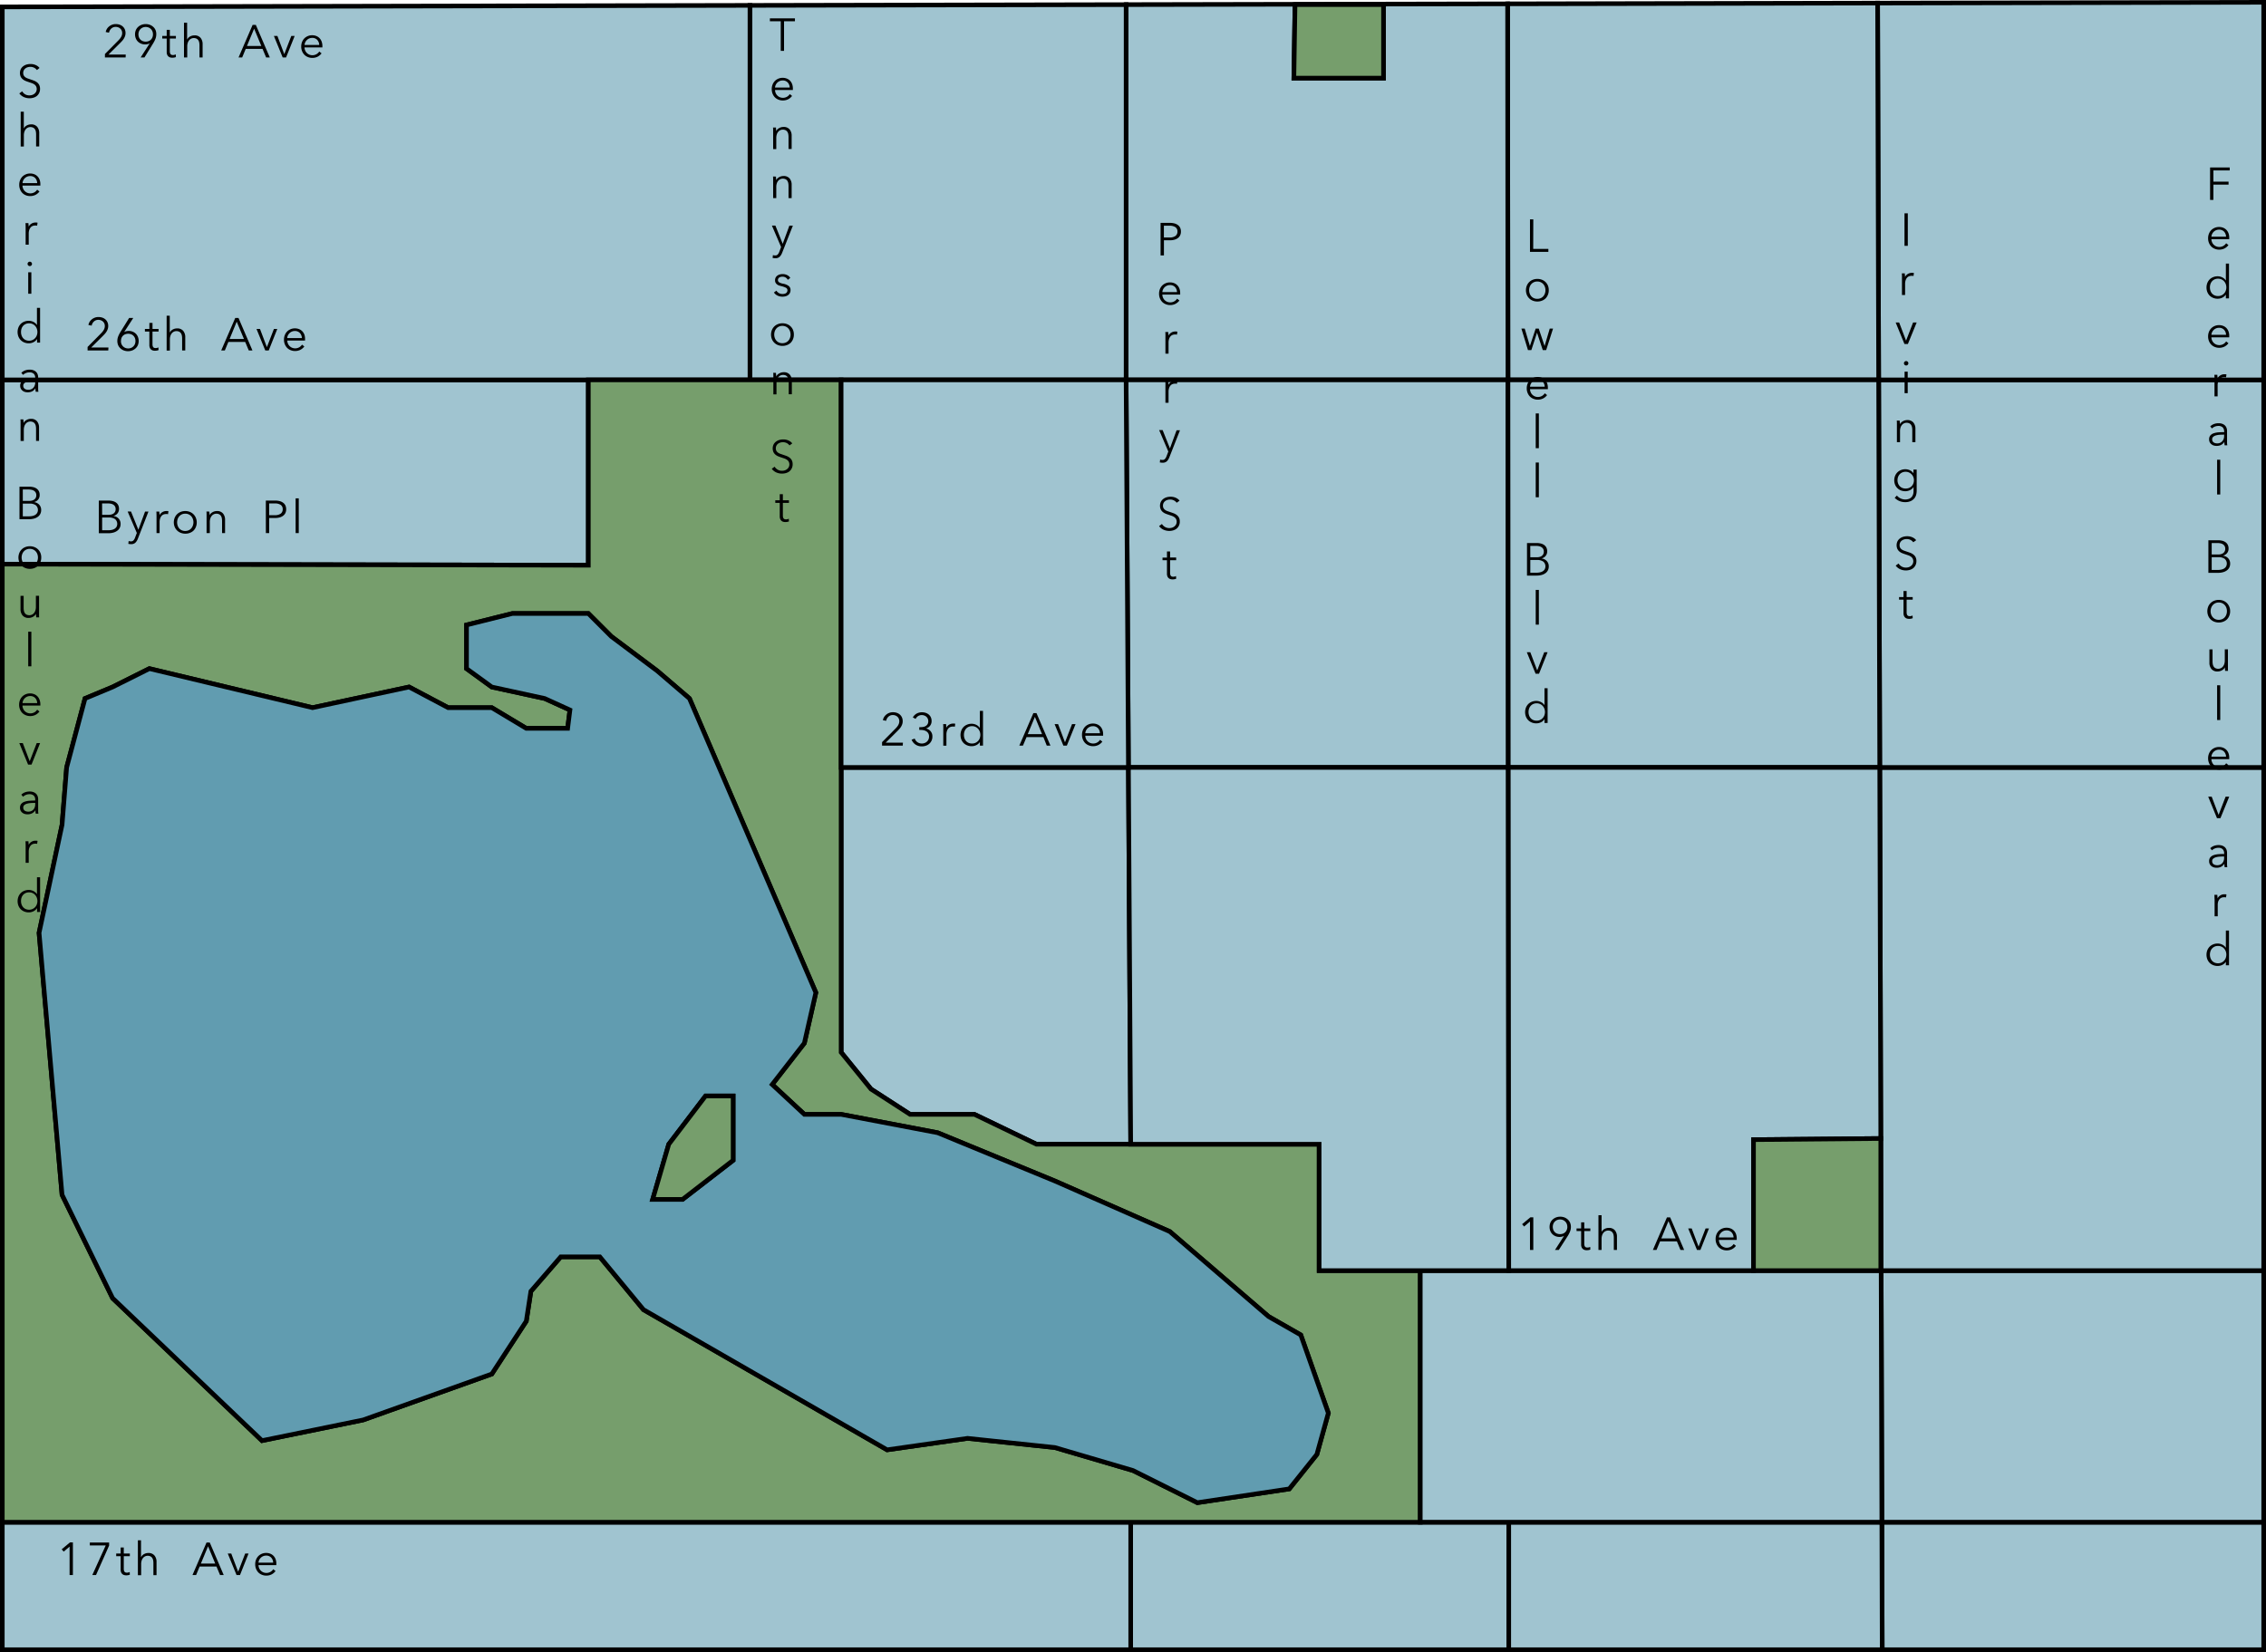 <svg xmlns="http://www.w3.org/2000/svg" viewBox="0 0 986 719">
  <defs>
    <style>
      .cls-1 {
        fill: none;
      }

      .cls-1, .cls-2, .cls-3, .cls-4 {
        stroke: #000;
        stroke-miterlimit: 10;
        stroke-width: 2px;
      }

      .cls-2 {
        fill: #a0c4d0;
      }

      .cls-3 {
        fill: #769e6c;
      }

      .cls-4 {
        fill: #619cb0;
      }
    </style>
  </defs>
  <title>Asset 6</title>
  <g id="Layer_2" data-name="Layer 2">
    <g id="SloansLake">
      <path class="cls-1" d="M818.38,495.84V553h.16Z"/>
      <polygon class="cls-2" points="985 662.5 985 718 819 718 818.85 662.5 985 662.5"/>
      <polygon class="cls-2" points="819 718 1 718 1 662.5 818.85 662.5 819 718"/>
      <polygon class="cls-2" points="985 553 985 662.5 818.85 662.5 818.54 553 985 553"/>
      <polygon class="cls-2" points="985 334 985 553 818.54 553 818.38 495.84 818.38 495.5 817.93 334 985 334"/>
      <polygon class="cls-2" points="985 165.33 985 334 817.93 334 817.46 165.33 985 165.33"/>
      <polygon class="cls-2" points="985 1 985 165.33 817.46 165.33 817 1.34 985 1"/>
      <polygon class="cls-2" points="817.46 165.33 656.15 165.33 656 1.67 817 1.34 817.46 165.33"/>
      <path class="cls-2" d="M656,1.67,490,2V165.33H656.15ZM602,34H563l.5-32H602Z"/>
      <polygon class="cls-2" points="492 498 451 498 424 485 396 485 379 474 366 458 366 334 491.01 334 492 498"/>
      <polygon class="cls-2" points="490 2.01 490 165.33 326.33 165.33 326.33 2.34 490 2.01"/>
      <polygon class="cls-2" points="256 165.33 256 246 1 245.52 1 165.33 256 165.33"/>
      <polygon class="cls-2" points="326.33 2.34 326.33 165.33 1 165.33 1 3 326.33 2.34"/>
      <path class="cls-3" d="M574,553V498H451l-27-13H396l-17-11-13-16V165.33H256V246L1,245.52v417H618V553Zm-1,80-12,15-40,6-28-14-34-10-38-4-35,5L280,570l-19-23H244l-13,15-2,13-15,23-56,20-44,9L49,565,27,520,17,406l10-47,2-25,8-30,12-5,16-8,71,17,42-9,17,9h19l15,9h18l1-8-11-5-23-5-11-8V272l20-5h33l10,10,20,15,14,12,55,128-5,22-14,18,14,13h16l42,8,51,21,50,22,43,37,14,8,12,34Z"/>
      <polygon class="cls-2" points="656.3 334 491.01 334 490 165.33 656.15 165.33 656.3 334"/>
      <polygon class="cls-2" points="818.85 662.5 618 662.5 618 553 818.54 553 818.85 662.5"/>
      <polygon class="cls-2" points="656.5 553 574 553 574 498 492 498 491.01 334 656.3 334 656.5 553"/>
      <polygon class="cls-2" points="817.93 334 656.3 334 656.15 165.33 817.46 165.33 817.93 334"/>
      <polygon class="cls-2" points="818.38 495.5 763 496 763 553 656.5 553 656.3 334 817.93 334 818.38 495.5"/>
      <polygon class="cls-2" points="491.01 334 366 334 366 165.33 490 165.33 491.01 334"/>
      <line class="cls-1" x1="492" y1="498.25" x2="492" y2="498"/>
      <path class="cls-4" d="M566,581l-14-8-43-37-50-22-51-21-42-8H350l-14-13,14-18,5-22L300,304l-14-12-20-15-10-10H223l-20,5v19l11,8,23,5,11,5-1,8H229l-15-9H195l-17-9-42,9L65,291l-16,8-12,5-8,30-2,25L17,406,27,520l22,45,65,62,44-9,56-20,15-23,2-13,13-15h17l19,23,106,61,35-5,38,4,34,10,28,14,40-6,12-15,5-18ZM319,505l-22,17H284l7-24,16-21h12Z"/>
      <polygon class="cls-3" points="319 477 319 505 297 522 284 522 291 498 307 477 319 477"/>
      <polygon class="cls-3" points="818.38 495.5 818.38 553 763 553 763 496 818.38 495.5"/>
      <polygon class="cls-3" points="602 2.01 602 34 563 34 563.5 2.01 602 2.01"/>
      <line class="cls-1" x1="492" y1="718" x2="492" y2="662.5"/>
      <line class="cls-1" x1="656.5" y1="718" x2="656.5" y2="662.5"/>
      <g>
        <path d="M54.66,25h-9V23.5l5.8-5.86q.32-.32.63-.69a6.07,6.07,0,0,0,.55-.77,3.91,3.91,0,0,0,.38-.85,3.13,3.13,0,0,0,.14-.93,2.76,2.76,0,0,0-.22-1.12,2.46,2.46,0,0,0-.61-.85,2.83,2.83,0,0,0-.9-.54,3.06,3.06,0,0,0-1.07-.19,2.75,2.75,0,0,0-1.92.71,3.24,3.24,0,0,0-1,1.81L46,13.94a4.1,4.1,0,0,1,.53-1.38,4.24,4.24,0,0,1,1-1.1,4.42,4.42,0,0,1,1.29-.72,4.55,4.55,0,0,1,1.56-.26,5.23,5.23,0,0,1,1.63.25,3.9,3.9,0,0,1,1.34.74,3.59,3.59,0,0,1,.92,1.22,3.9,3.9,0,0,1,.35,1.69,4,4,0,0,1-.19,1.26,5.38,5.38,0,0,1-.5,1.1,6.36,6.36,0,0,1-.73,1q-.42.47-.88.93l-5.1,5.06h7.5Z"/>
        <path d="M65.18,18.82l0,0a2.48,2.48,0,0,1-.9.38,4.75,4.75,0,0,1-1.12.14A4.52,4.52,0,0,1,61.41,19,4.16,4.16,0,0,1,60,18.09a4,4,0,0,1-.91-1.38,4.63,4.63,0,0,1-.33-1.77,4.74,4.74,0,0,1,.34-1.81,4,4,0,0,1,1-1.41,4.56,4.56,0,0,1,1.46-.91,5.31,5.31,0,0,1,3.68,0,4.55,4.55,0,0,1,1.46.91,4,4,0,0,1,1,1.41A4.74,4.74,0,0,1,68,14.94a5.38,5.38,0,0,1-.38,2,12.58,12.58,0,0,1-.9,1.8L62.86,25H61.2Zm1.38-3.88a3.55,3.55,0,0,0-.23-1.28,3,3,0,0,0-.65-1,3.11,3.11,0,0,0-1-.68,3.4,3.4,0,0,0-2.56,0,3.11,3.11,0,0,0-1,.68,3,3,0,0,0-.65,1,3.55,3.55,0,0,0-.23,1.28,3.59,3.59,0,0,0,.22,1.27,3,3,0,0,0,.63,1,2.84,2.84,0,0,0,1,.67,3.71,3.71,0,0,0,2.62,0,2.86,2.86,0,0,0,1-.67,3,3,0,0,0,.63-1A3.61,3.61,0,0,0,66.56,14.94Z"/>
        <path d="M76.54,16.78H73.9v5.46a3.07,3.07,0,0,0,.1.86,1.22,1.22,0,0,0,.29.53,1,1,0,0,0,.45.26,2.14,2.14,0,0,0,.56.07,2.35,2.35,0,0,0,.59-.08,2.93,2.93,0,0,0,.59-.22l.06,1.18a4,4,0,0,1-.75.21,4.79,4.79,0,0,1-.85.07,3.42,3.42,0,0,1-.8-.1,2,2,0,0,1-.78-.38,2.07,2.07,0,0,1-.59-.76,2.94,2.94,0,0,1-.23-1.26V16.78H70.6V15.64h1.94V13H73.9v2.64h2.64Z"/>
        <path d="M81.46,17.18a2.82,2.82,0,0,1,1.26-1.3,3.86,3.86,0,0,1,1.88-.48,3.29,3.29,0,0,1,2.67,1.06,4.21,4.21,0,0,1,.89,2.8V25H86.8V19.82a6.85,6.85,0,0,0-.12-1.34,2.81,2.81,0,0,0-.41-1,2,2,0,0,0-.78-.67,2.78,2.78,0,0,0-1.23-.24,2.63,2.63,0,0,0-1,.22,2.59,2.59,0,0,0-.91.67,3.35,3.35,0,0,0-.64,1.14,5,5,0,0,0-.24,1.63V25H80.06V9.88h1.36v7.3Z"/>
        <path d="M105.38,25H103.8l6.12-14.16h1.4L117.4,25h-1.6l-1.56-3.72h-7.32Zm2.08-5h6.24l-3.12-7.52Z"/>
        <path d="M124.48,25H123l-3.82-9.36h1.52l3,7.92h0l3.06-7.92h1.46Z"/>
        <path d="M140.28,20v.3a3,3,0,0,1,0,.34H132.5a3.63,3.63,0,0,0,.28,1.32,3.33,3.33,0,0,0,.72,1.08,3.47,3.47,0,0,0,1.08.73,3.57,3.57,0,0,0,3.17-.22,3.66,3.66,0,0,0,1.17-1.13l1,.8a5.08,5.08,0,0,1-1.85,1.52,5.17,5.17,0,0,1-2.17.46,5,5,0,0,1-1.93-.37,4.52,4.52,0,0,1-1.53-1,4.86,4.86,0,0,1-1-1.56,5.1,5.1,0,0,1-.37-2,5.22,5.22,0,0,1,.36-2,4.72,4.72,0,0,1,1-1.56,4.59,4.59,0,0,1,1.5-1,4.66,4.66,0,0,1,1.86-.37,4.79,4.79,0,0,1,1.94.37,4,4,0,0,1,1.4,1,4.31,4.31,0,0,1,.85,1.47A5.5,5.5,0,0,1,140.28,20Zm-1.38-.44a3.38,3.38,0,0,0-.85-2.19,2.88,2.88,0,0,0-2.25-.87,3.14,3.14,0,0,0-1.26.25,3.36,3.36,0,0,0-1.72,1.66,3.16,3.16,0,0,0-.3,1.15Z"/>
      </g>
      <g>
        <path d="M47.11,152.53h-9V151l5.8-5.86q.32-.32.63-.69a6.07,6.07,0,0,0,.55-.77,3.91,3.91,0,0,0,.38-.85,3.13,3.13,0,0,0,.14-.93,2.76,2.76,0,0,0-.22-1.12,2.46,2.46,0,0,0-.61-.85,2.83,2.83,0,0,0-.9-.54,3.06,3.06,0,0,0-1.07-.19,2.75,2.75,0,0,0-1.92.71,3.24,3.24,0,0,0-1,1.81l-1.42-.28a4.1,4.1,0,0,1,.53-1.38,4.24,4.24,0,0,1,1-1.1,4.42,4.42,0,0,1,1.29-.72,4.55,4.55,0,0,1,1.56-.26,5.23,5.23,0,0,1,1.63.25,3.9,3.9,0,0,1,1.34.74,3.59,3.59,0,0,1,.92,1.22,3.9,3.9,0,0,1,.35,1.69,4,4,0,0,1-.19,1.26,5.38,5.38,0,0,1-.5,1.1,6.36,6.36,0,0,1-.73,1q-.42.47-.88.93l-5.1,5.06h7.5Z"/>
        <path d="M54,144.55l0,0a2.5,2.5,0,0,1,.9-.38,4.8,4.8,0,0,1,1.12-.14,4.5,4.5,0,0,1,1.71.32,4.16,4.16,0,0,1,1.37.89,4.06,4.06,0,0,1,.91,1.38,4.65,4.65,0,0,1,.33,1.77,4.71,4.71,0,0,1-.34,1.82,4,4,0,0,1-1,1.4,4.55,4.55,0,0,1-1.46.91,5.29,5.29,0,0,1-3.68,0,4.56,4.56,0,0,1-1.46-.91,4,4,0,0,1-1-1.4,4.71,4.71,0,0,1-.34-1.82,5.38,5.38,0,0,1,.38-2,12.5,12.5,0,0,1,.9-1.8l3.86-6.22H58Zm-1.38,3.88a3.52,3.52,0,0,0,.23,1.29,3,3,0,0,0,.65,1,3.08,3.08,0,0,0,1,.68,3.4,3.4,0,0,0,2.56,0,3.08,3.08,0,0,0,1-.68,3,3,0,0,0,.65-1,3.54,3.54,0,0,0,.23-1.29,3.61,3.61,0,0,0-.22-1.27,3,3,0,0,0-.63-1,2.83,2.83,0,0,0-1-.67,3.69,3.69,0,0,0-2.62,0,2.81,2.81,0,0,0-1,.67,3,3,0,0,0-.63,1A3.59,3.59,0,0,0,52.65,148.43Z"/>
        <path d="M69,144.31H66.35v5.46a3.07,3.07,0,0,0,.1.86,1.22,1.22,0,0,0,.29.53,1,1,0,0,0,.45.26,2.14,2.14,0,0,0,.56.07,2.35,2.35,0,0,0,.59-.08,2.93,2.93,0,0,0,.59-.22l.06,1.18a4,4,0,0,1-.75.21,4.79,4.79,0,0,1-.85.07,3.42,3.42,0,0,1-.8-.1,2,2,0,0,1-.78-.38,2.07,2.07,0,0,1-.59-.76,2.94,2.94,0,0,1-.23-1.26v-5.84H63.05v-1.14H65v-2.64h1.36v2.64H69Z"/>
        <path d="M73.91,144.71a2.82,2.82,0,0,1,1.26-1.3,3.86,3.86,0,0,1,1.88-.48A3.29,3.29,0,0,1,79.72,144a4.21,4.21,0,0,1,.89,2.8v5.74H79.25v-5.18a6.85,6.85,0,0,0-.12-1.34,2.81,2.81,0,0,0-.41-1,2,2,0,0,0-.78-.67,2.78,2.78,0,0,0-1.23-.24,2.63,2.63,0,0,0-1,.22,2.59,2.59,0,0,0-.91.67,3.35,3.35,0,0,0-.64,1.14,5,5,0,0,0-.24,1.63v4.8H72.51V137.41h1.36v7.3Z"/>
        <path d="M97.83,152.53H96.25l6.12-14.16h1.4l6.08,14.16h-1.6l-1.56-3.72H99.37Zm2.08-5h6.24L103,140Z"/>
        <path d="M116.93,152.53h-1.5l-3.82-9.36h1.52l3,7.92h0l3.06-7.92h1.46Z"/>
        <path d="M132.73,147.57v.3a3,3,0,0,1,0,.34H125a3.63,3.63,0,0,0,.28,1.32,3.33,3.33,0,0,0,.72,1.08,3.47,3.47,0,0,0,1.08.73,3.57,3.57,0,0,0,3.17-.22,3.66,3.66,0,0,0,1.17-1.13l1,.8a5.08,5.08,0,0,1-1.85,1.52,5.17,5.17,0,0,1-2.17.46,5,5,0,0,1-1.93-.37,4.52,4.52,0,0,1-1.53-1,4.86,4.86,0,0,1-1-1.56,5.1,5.1,0,0,1-.37-2,5.22,5.22,0,0,1,.36-2,4.72,4.72,0,0,1,1-1.56,4.59,4.59,0,0,1,1.5-1,4.66,4.66,0,0,1,1.86-.37,4.79,4.79,0,0,1,1.94.37,4,4,0,0,1,1.4,1,4.31,4.31,0,0,1,.85,1.47A5.5,5.5,0,0,1,132.73,147.57Zm-1.38-.44a3.38,3.38,0,0,0-.85-2.19,2.88,2.88,0,0,0-2.25-.87,3.14,3.14,0,0,0-1.26.25,3.36,3.36,0,0,0-1.72,1.66,3.16,3.16,0,0,0-.3,1.15Z"/>
      </g>
      <g>
        <path d="M43,217.86h4.22a8,8,0,0,1,1.62.17,4.41,4.41,0,0,1,1.47.58,3.2,3.2,0,0,1,1.06,1.11,3.44,3.44,0,0,1,.41,1.76,3,3,0,0,1-.68,2,3.21,3.21,0,0,1-1.83,1.09v0a3.73,3.73,0,0,1,2.29,1.07,3.34,3.34,0,0,1,.91,2.47A3.47,3.47,0,0,1,51,231a5,5,0,0,1-1.66.79,7.94,7.94,0,0,1-2.2.28H43Zm1.44,6.2h2.9a4.73,4.73,0,0,0,1-.12,2.93,2.93,0,0,0,1-.41,2.21,2.21,0,0,0,.71-.77,2.38,2.38,0,0,0,.27-1.18,2.28,2.28,0,0,0-.27-1.15,2.25,2.25,0,0,0-.73-.77,3.16,3.16,0,0,0-1.08-.43,6.4,6.4,0,0,0-1.32-.13h-2.5Zm0,6.72h2.68a7.23,7.23,0,0,0,1.49-.15,3.85,3.85,0,0,0,1.24-.48,2.57,2.57,0,0,0,.85-.86,2.74,2.74,0,0,0-.63-3.36,4.52,4.52,0,0,0-2.69-.69H44.44Z"/>
        <path d="M60.21,230.56h0l2.9-7.9h1.48L60,234.44a5,5,0,0,1-1.07,1.73,2.53,2.53,0,0,1-1.87.65,6.19,6.19,0,0,1-1.22-.12l.14-1.24a3.15,3.15,0,0,0,1,.16,1.43,1.43,0,0,0,1.1-.43,3.71,3.71,0,0,0,.7-1.23l.76-2-4-9.34H57Z"/>
        <path d="M68.09,223.74q0-.6-.06-1.08h1.3c0,.25,0,.53.06.84s0,.56,0,.76h0a3.24,3.24,0,0,1,1.2-1.33,3.28,3.28,0,0,1,1.8-.51l.47,0a2.59,2.59,0,0,1,.43.08l-.18,1.3a2.69,2.69,0,0,0-.4-.08,4,4,0,0,0-.56,0,2.76,2.76,0,0,0-1,.2,2.23,2.23,0,0,0-.87.63,3.31,3.31,0,0,0-.6,1.1,5,5,0,0,0-.23,1.61V232H68.11v-7.3Q68.11,224.34,68.09,223.74Z"/>
        <path d="M85.61,227.34a5.12,5.12,0,0,1-.37,2,4.73,4.73,0,0,1-1,1.56,4.67,4.67,0,0,1-1.58,1,5.38,5.38,0,0,1-2,.37,5.32,5.32,0,0,1-2-.37A4.62,4.62,0,0,1,76,229.3a5.37,5.37,0,0,1,0-3.92,4.61,4.61,0,0,1,2.61-2.59,5.32,5.32,0,0,1,2-.37,5.38,5.38,0,0,1,2,.37,4.62,4.62,0,0,1,2.61,2.59A5.11,5.11,0,0,1,85.61,227.34Zm-1.44,0a4.3,4.3,0,0,0-.25-1.47,3.6,3.6,0,0,0-.71-1.2,3.36,3.36,0,0,0-1.12-.81,3.54,3.54,0,0,0-1.48-.3,3.46,3.46,0,0,0-1.47.3,3.38,3.38,0,0,0-1.11.81,3.6,3.6,0,0,0-.71,1.2,4.45,4.45,0,0,0,0,2.94A3.61,3.61,0,0,0,78,230a3.27,3.27,0,0,0,1.11.8,3.57,3.57,0,0,0,1.47.29,3.64,3.64,0,0,0,1.48-.29,3.25,3.25,0,0,0,1.12-.8,3.61,3.61,0,0,0,.71-1.2A4.3,4.3,0,0,0,84.17,227.34Z"/>
        <path d="M91.11,222.66c0,.25,0,.53.06.84s0,.56,0,.76h0a3.08,3.08,0,0,1,1.3-1.33,3.79,3.79,0,0,1,1.9-.51,3.29,3.29,0,0,1,2.67,1.06,4.21,4.21,0,0,1,.89,2.8V232H96.63v-5.18a6.85,6.85,0,0,0-.12-1.34,2.81,2.81,0,0,0-.41-1,2,2,0,0,0-.78-.67,2.79,2.79,0,0,0-1.23-.24,2.63,2.63,0,0,0-1,.22,2.59,2.59,0,0,0-.91.67,3.35,3.35,0,0,0-.64,1.14,5,5,0,0,0-.24,1.63V232H89.89v-7.3q0-.38,0-1t-.06-1.08Z"/>
        <path d="M115.67,217.86h4a7.75,7.75,0,0,1,2,.23,4.33,4.33,0,0,1,1.51.7,3.16,3.16,0,0,1,1,1.18,3.83,3.83,0,0,1,.34,1.67,3.74,3.74,0,0,1-.35,1.67,3.23,3.23,0,0,1-1,1.18,4.45,4.45,0,0,1-1.52.71,7.55,7.55,0,0,1-2,.24h-2.52V232h-1.44Zm1.44,6.36h2.44a4.25,4.25,0,0,0,2.58-.66,2.25,2.25,0,0,0,.88-1.92,2.15,2.15,0,0,0-.91-1.93,4.54,4.54,0,0,0-2.55-.61h-2.44Z"/>
        <path d="M130,232h-1.36V216.9H130Z"/>
      </g>
      <g>
        <path d="M31.72,685.5H30.28V673.12l-2.56,2.18-.88-1,3.6-3h1.28Z"/>
        <path d="M47.48,672.66l-5.7,12.84H40.16L46,672.62H39.08v-1.28h8.4Z"/>
        <path d="M56.5,677.28H53.86v5.46a3.07,3.07,0,0,0,.1.86,1.22,1.22,0,0,0,.29.53,1,1,0,0,0,.45.26,2.14,2.14,0,0,0,.56.07,2.35,2.35,0,0,0,.59-.08,2.93,2.93,0,0,0,.59-.22l.06,1.18a4,4,0,0,1-.75.21,4.79,4.79,0,0,1-.85.07,3.42,3.42,0,0,1-.8-.1,2,2,0,0,1-.78-.38,2.07,2.07,0,0,1-.59-.76,2.94,2.94,0,0,1-.23-1.26v-5.84H50.56v-1.14H52.5V673.5h1.36v2.64H56.5Z"/>
        <path d="M61.42,677.68a2.82,2.82,0,0,1,1.26-1.3,3.86,3.86,0,0,1,1.88-.48A3.29,3.29,0,0,1,67.22,677a4.21,4.21,0,0,1,.89,2.8v5.74H66.75v-5.18a6.85,6.85,0,0,0-.12-1.34,2.81,2.81,0,0,0-.41-1,2,2,0,0,0-.78-.67,2.78,2.78,0,0,0-1.23-.24,2.63,2.63,0,0,0-1,.22,2.59,2.59,0,0,0-.91.67,3.35,3.35,0,0,0-.64,1.14,5,5,0,0,0-.24,1.63v4.8H60V670.38h1.36v7.3Z"/>
        <path d="M85.33,685.5H83.75l6.12-14.16h1.4l6.08,14.16h-1.6l-1.56-3.72H86.88Zm2.08-5h6.24l-3.12-7.52Z"/>
        <path d="M104.43,685.5h-1.5l-3.82-9.36h1.52l3,7.92h0l3.06-7.92h1.46Z"/>
        <path d="M120.24,680.54v.3a3,3,0,0,1,0,.34h-7.76a3.63,3.63,0,0,0,.28,1.32,3.33,3.33,0,0,0,.72,1.08,3.47,3.47,0,0,0,1.08.73,3.57,3.57,0,0,0,3.17-.22,3.66,3.66,0,0,0,1.17-1.13l1,.8a5.08,5.08,0,0,1-1.85,1.52,5.17,5.17,0,0,1-2.17.46,5,5,0,0,1-1.93-.37,4.52,4.52,0,0,1-1.53-1,4.86,4.86,0,0,1-1-1.56,5.1,5.1,0,0,1-.37-2,5.22,5.22,0,0,1,.36-2,4.72,4.72,0,0,1,1-1.56,4.59,4.59,0,0,1,1.5-1,4.66,4.66,0,0,1,1.86-.37,4.79,4.79,0,0,1,1.94.37,4,4,0,0,1,1.4,1,4.31,4.31,0,0,1,.85,1.47A5.5,5.5,0,0,1,120.24,680.54Zm-1.38-.44a3.38,3.38,0,0,0-.85-2.19,2.88,2.88,0,0,0-2.25-.87,3.14,3.14,0,0,0-1.26.25,3.36,3.36,0,0,0-1.72,1.66,3.16,3.16,0,0,0-.3,1.15Z"/>
      </g>
      <g>
        <path d="M392.81,324.52h-9V323l5.8-5.86q.32-.32.63-.69a6.07,6.07,0,0,0,.55-.77,3.91,3.91,0,0,0,.38-.85,3.13,3.13,0,0,0,.14-.93,2.76,2.76,0,0,0-.22-1.12,2.46,2.46,0,0,0-.61-.85,2.83,2.83,0,0,0-.9-.54,3.06,3.06,0,0,0-1.07-.19,2.75,2.75,0,0,0-1.92.71,3.24,3.24,0,0,0-1,1.81l-1.42-.28a4.1,4.1,0,0,1,.53-1.38,4.24,4.24,0,0,1,1-1.1,4.42,4.42,0,0,1,1.29-.72,4.55,4.55,0,0,1,1.56-.26,5.23,5.23,0,0,1,1.63.25,3.9,3.9,0,0,1,1.34.74,3.59,3.59,0,0,1,.92,1.22,3.9,3.9,0,0,1,.35,1.69,4,4,0,0,1-.19,1.26,5.38,5.38,0,0,1-.5,1.1,6.36,6.36,0,0,1-.73,1q-.42.47-.88.93l-5.1,5.06h7.5Z"/>
        <path d="M400,316.48h.62a5.64,5.64,0,0,0,1.28-.14,3.06,3.06,0,0,0,1.05-.45,2.2,2.2,0,0,0,.71-.81,2.57,2.57,0,0,0,.26-1.2,2.64,2.64,0,0,0-.22-1.09,2.5,2.5,0,0,0-.61-.84,2.82,2.82,0,0,0-.9-.54,3.05,3.05,0,0,0-1.07-.19,2.88,2.88,0,0,0-2.7,1.66l-1.22-.64a4.3,4.3,0,0,1,1.68-1.69,4.8,4.8,0,0,1,2.32-.55,5,5,0,0,1,1.59.25,4,4,0,0,1,1.33.73,3.45,3.45,0,0,1,.91,1.19,3.79,3.79,0,0,1,.33,1.63,3.21,3.21,0,0,1-.7,2.11,3.33,3.33,0,0,1-1.76,1.13v0a3.67,3.67,0,0,1,2,1.17,3.4,3.4,0,0,1,.81,2.35,4.23,4.23,0,0,1-.37,1.81,4.09,4.09,0,0,1-1,1.34,4.31,4.31,0,0,1-1.45.84,5.29,5.29,0,0,1-1.75.29,4.9,4.9,0,0,1-2.72-.75,4.67,4.67,0,0,1-1.76-2.15l1.36-.5a3.12,3.12,0,0,0,1.2,1.59,3.46,3.46,0,0,0,3.09.36,3,3,0,0,0,1-.6,2.93,2.93,0,0,0,.69-.95,3,3,0,0,0,.26-1.28,2.71,2.71,0,0,0-.31-1.35,2.53,2.53,0,0,0-.83-.89,3.61,3.61,0,0,0-1.18-.49,6.14,6.14,0,0,0-1.36-.15H400Z"/>
        <path d="M410.45,316.24q0-.6-.06-1.08h1.3c0,.25,0,.53.06.84s0,.56,0,.76h0a3.24,3.24,0,0,1,1.2-1.33,3.28,3.28,0,0,1,1.8-.51l.47,0a2.59,2.59,0,0,1,.43.08l-.18,1.3a2.69,2.69,0,0,0-.4-.08,4,4,0,0,0-.56,0,2.76,2.76,0,0,0-1,.2,2.23,2.23,0,0,0-.87.63,3.31,3.31,0,0,0-.6,1.1,5,5,0,0,0-.23,1.61v4.79h-1.36v-7.3Q410.47,316.84,410.45,316.24Z"/>
        <path d="M426.37,322.94a3.85,3.85,0,0,1-1.56,1.36,4.54,4.54,0,0,1-2,.46,5,5,0,0,1-2-.38,4.55,4.55,0,0,1-1.52-1,4.7,4.7,0,0,1-1-1.56,5.56,5.56,0,0,1,0-3.88,4.7,4.7,0,0,1,1-1.56,4.52,4.52,0,0,1,1.52-1,5,5,0,0,1,2-.38,4.46,4.46,0,0,1,2,.47,3.87,3.87,0,0,1,1.56,1.39h0V309.4h1.36v15.12h-1.36v-1.58Zm-6.94-3.1a4.44,4.44,0,0,0,.24,1.47,3.56,3.56,0,0,0,.69,1.2,3.15,3.15,0,0,0,1.11.8,3.7,3.7,0,0,0,1.5.29,3.51,3.51,0,0,0,3.33-2.27,4.24,4.24,0,0,0,0-3,3.68,3.68,0,0,0-.75-1.2,3.45,3.45,0,0,0-1.14-.8,3.54,3.54,0,0,0-1.44-.29,3.59,3.59,0,0,0-1.5.3,3.25,3.25,0,0,0-1.11.81,3.56,3.56,0,0,0-.69,1.2A4.44,4.44,0,0,0,419.43,319.84Z"/>
        <path d="M445.11,324.52h-1.58l6.12-14.16H451l6.08,14.16h-1.6L454,320.8h-7.32Zm2.08-5h6.24L450.31,312Z"/>
        <path d="M464.21,324.52h-1.5l-3.82-9.36h1.52l3,7.92h0l3.06-7.92H468Z"/>
        <path d="M480,319.56v.3a3,3,0,0,1,0,.34h-7.76a3.63,3.63,0,0,0,.28,1.32,3.33,3.33,0,0,0,.72,1.08,3.47,3.47,0,0,0,1.08.73,3.57,3.57,0,0,0,3.17-.22,3.66,3.66,0,0,0,1.17-1.13l1,.8a5.08,5.08,0,0,1-1.85,1.52,5.17,5.17,0,0,1-2.17.46,5,5,0,0,1-1.93-.37,4.52,4.52,0,0,1-1.53-1,4.86,4.86,0,0,1-1-1.56,5.1,5.1,0,0,1-.37-2,5.22,5.22,0,0,1,.36-2,4.72,4.72,0,0,1,1-1.56,4.59,4.59,0,0,1,1.5-1,4.66,4.66,0,0,1,1.86-.37,4.79,4.79,0,0,1,1.94.37,4,4,0,0,1,1.4,1,4.31,4.31,0,0,1,.85,1.47A5.5,5.5,0,0,1,480,319.56Zm-1.38-.44a3.38,3.38,0,0,0-.85-2.19,2.88,2.88,0,0,0-2.25-.87,3.14,3.14,0,0,0-1.26.25,3.36,3.36,0,0,0-1.72,1.66,3.16,3.16,0,0,0-.3,1.15Z"/>
      </g>
      <g>
        <path d="M667.18,544h-1.44V531.63l-2.56,2.18-.88-1,3.6-3h1.28Z"/>
        <path d="M680.6,537.83l0,0a2.48,2.48,0,0,1-.9.38,4.75,4.75,0,0,1-1.12.14,4.52,4.52,0,0,1-1.71-.32,4.16,4.16,0,0,1-1.37-.89,4,4,0,0,1-.91-1.38,4.63,4.63,0,0,1-.33-1.77,4.74,4.74,0,0,1,.34-1.81,4,4,0,0,1,1-1.41,4.56,4.56,0,0,1,1.46-.91,5.31,5.31,0,0,1,3.68,0,4.55,4.55,0,0,1,1.46.91,4,4,0,0,1,1,1.41,4.74,4.74,0,0,1,.34,1.81,5.38,5.38,0,0,1-.38,2,12.58,12.58,0,0,1-.9,1.8L678.28,544h-1.66Zm1.38-3.88a3.55,3.55,0,0,0-.23-1.28,3,3,0,0,0-.65-1,3.11,3.11,0,0,0-1-.68,3.4,3.4,0,0,0-2.56,0,3.11,3.11,0,0,0-1,.68,3,3,0,0,0-.65,1,3.55,3.55,0,0,0-.23,1.28,3.59,3.59,0,0,0,.22,1.27,3,3,0,0,0,.63,1,2.84,2.84,0,0,0,1,.67,3.71,3.71,0,0,0,2.62,0,2.86,2.86,0,0,0,1-.67,3,3,0,0,0,.63-1A3.61,3.61,0,0,0,682,533.95Z"/>
        <path d="M692,535.79h-2.64v5.46a3.07,3.07,0,0,0,.1.86,1.22,1.22,0,0,0,.29.53,1,1,0,0,0,.45.26,2.14,2.14,0,0,0,.56.07,2.35,2.35,0,0,0,.59-.08,2.93,2.93,0,0,0,.59-.22l.06,1.18a4,4,0,0,1-.75.21,4.79,4.79,0,0,1-.85.07,3.42,3.42,0,0,1-.8-.1,2,2,0,0,1-.78-.38,2.07,2.07,0,0,1-.59-.76,2.94,2.94,0,0,1-.23-1.26v-5.84H686v-1.14H688V532h1.36v2.64H692Z"/>
        <path d="M696.88,536.19a2.82,2.82,0,0,1,1.26-1.3,3.86,3.86,0,0,1,1.88-.48,3.29,3.29,0,0,1,2.67,1.06,4.21,4.21,0,0,1,.89,2.8V544h-1.36v-5.18a6.85,6.85,0,0,0-.12-1.34,2.81,2.81,0,0,0-.41-1,2,2,0,0,0-.78-.67,2.78,2.78,0,0,0-1.23-.24,2.63,2.63,0,0,0-1,.22,2.59,2.59,0,0,0-.91.67,3.35,3.35,0,0,0-.64,1.14,5,5,0,0,0-.24,1.63V544h-1.36V528.89h1.36v7.3Z"/>
        <path d="M720.8,544h-1.58l6.12-14.16h1.4L732.82,544h-1.6l-1.56-3.72h-7.32Zm2.08-5h6.24L726,531.45Z"/>
        <path d="M739.9,544h-1.5l-3.82-9.36h1.52l3,7.92h0l3.06-7.92h1.46Z"/>
        <path d="M755.7,539v.3a3,3,0,0,1,0,.34h-7.76a3.63,3.63,0,0,0,.28,1.32,3.33,3.33,0,0,0,.72,1.08,3.47,3.47,0,0,0,1.08.73,3.57,3.57,0,0,0,3.17-.22,3.66,3.66,0,0,0,1.17-1.13l1,.8a5.08,5.08,0,0,1-1.85,1.52,5.17,5.17,0,0,1-2.17.46,5,5,0,0,1-1.93-.37,4.52,4.52,0,0,1-1.53-1,4.86,4.86,0,0,1-1-1.56,5.1,5.1,0,0,1-.37-2,5.22,5.22,0,0,1,.36-2,4.72,4.72,0,0,1,1-1.56,4.59,4.59,0,0,1,1.5-1,4.66,4.66,0,0,1,1.86-.37,4.79,4.79,0,0,1,1.94.37,4,4,0,0,1,1.4,1,4.31,4.31,0,0,1,.85,1.47A5.5,5.5,0,0,1,755.7,539Zm-1.38-.44a3.38,3.38,0,0,0-.85-2.19,2.88,2.88,0,0,0-2.25-.87,3.14,3.14,0,0,0-1.26.25,3.36,3.36,0,0,0-1.72,1.66,3.16,3.16,0,0,0-.3,1.15Z"/>
      </g>
      <g>
        <path d="M16.06,30.49a3.45,3.45,0,0,0-1.18-1,3.61,3.61,0,0,0-1.74-.39,3.73,3.73,0,0,0-1.06.16,3.07,3.07,0,0,0-1,.49,2.52,2.52,0,0,0-.71.83,2.45,2.45,0,0,0-.27,1.18,2.19,2.19,0,0,0,.26,1.12,2.47,2.47,0,0,0,.69.75,4,4,0,0,0,1,.51l1.15.4q.74.24,1.49.52a5.36,5.36,0,0,1,1.35.73,3.54,3.54,0,0,1,1,1.14,3.6,3.6,0,0,1,.38,1.75,3.89,3.89,0,0,1-.4,1.83,3.83,3.83,0,0,1-1,1.27,4.35,4.35,0,0,1-1.48.74,6,6,0,0,1-1.67.24,6.47,6.47,0,0,1-1.28-.13,5.83,5.83,0,0,1-1.22-.39,4.93,4.93,0,0,1-1.08-.66,4.79,4.79,0,0,1-.88-.92l1.24-.92A3.8,3.8,0,0,0,10.85,41a3.65,3.65,0,0,0,2,.51,3.78,3.78,0,0,0,1.1-.17,3.09,3.09,0,0,0,1-.52,2.87,2.87,0,0,0,.74-.86,2.67,2.67,0,0,0,0-2.42,2.57,2.57,0,0,0-.77-.82,4.71,4.71,0,0,0-1.1-.55l-1.3-.44q-.7-.22-1.38-.5a4.66,4.66,0,0,1-1.22-.73A3.42,3.42,0,0,1,9,33.37,4.06,4.06,0,0,1,9.09,30a3.71,3.71,0,0,1,1.07-1.22,4.48,4.48,0,0,1,1.46-.7,6,6,0,0,1,1.58-.22,5.45,5.45,0,0,1,2.46.51,4.22,4.22,0,0,1,1.54,1.21Z"/>
        <path d="M10.37,55.91a2.82,2.82,0,0,1,1.26-1.3,3.86,3.86,0,0,1,1.88-.48,3.29,3.29,0,0,1,2.67,1.06,4.21,4.21,0,0,1,.89,2.8v5.74H15.71V58.55a6.85,6.85,0,0,0-.12-1.34,2.81,2.81,0,0,0-.41-1,2,2,0,0,0-.78-.67,2.78,2.78,0,0,0-1.23-.24,2.63,2.63,0,0,0-1,.22,2.59,2.59,0,0,0-.91.67,3.35,3.35,0,0,0-.64,1.14,5,5,0,0,0-.24,1.63v4.8H9V48.61h1.36v7.3Z"/>
        <path d="M17.56,80.13v.3a3,3,0,0,1,0,.34H9.78a3.63,3.63,0,0,0,.28,1.32,3.33,3.33,0,0,0,.72,1.08,3.47,3.47,0,0,0,1.08.73A3.57,3.57,0,0,0,15,83.68a3.66,3.66,0,0,0,1.17-1.13l1,.8a5.08,5.08,0,0,1-1.85,1.52,5.17,5.17,0,0,1-2.17.46A5,5,0,0,1,11.27,85a4.52,4.52,0,0,1-1.53-1,4.86,4.86,0,0,1-1-1.56,5.1,5.1,0,0,1-.37-2,5.22,5.22,0,0,1,.36-2,4.72,4.72,0,0,1,1-1.56,4.59,4.59,0,0,1,1.5-1,4.66,4.66,0,0,1,1.86-.37,4.79,4.79,0,0,1,1.94.37,4,4,0,0,1,1.4,1,4.31,4.31,0,0,1,.85,1.47A5.5,5.5,0,0,1,17.56,80.13Zm-1.38-.44a3.38,3.38,0,0,0-.85-2.19,2.88,2.88,0,0,0-2.25-.87,3.14,3.14,0,0,0-1.26.25,3.36,3.36,0,0,0-1.72,1.66,3.16,3.16,0,0,0-.3,1.15Z"/>
        <path d="M11.14,98.17q0-.6-.06-1.08h1.3c0,.25,0,.53.06.84s0,.56,0,.76h0a3.24,3.24,0,0,1,1.2-1.33,3.28,3.28,0,0,1,1.8-.51l.47,0a2.59,2.59,0,0,1,.43.08l-.18,1.3a2.69,2.69,0,0,0-.4-.08,4,4,0,0,0-.56,0,2.76,2.76,0,0,0-1,.2,2.23,2.23,0,0,0-.87.63,3.31,3.31,0,0,0-.6,1.1,5,5,0,0,0-.23,1.61v4.79H11.16v-7.3Q11.16,98.77,11.14,98.17Z"/>
        <path d="M13.92,114.85a.89.89,0,0,1-.3.69.94.94,0,0,1-1.32,0,.94.94,0,0,1,0-1.38.94.94,0,0,1,1.32,0A.89.89,0,0,1,13.92,114.85Zm-.28,13H12.28v-9.36h1.36Z"/>
        <path d="M16.09,147.59a3.85,3.85,0,0,1-1.56,1.36,4.54,4.54,0,0,1-2,.46,5,5,0,0,1-2-.38A4.55,4.55,0,0,1,9,148a4.7,4.7,0,0,1-1-1.56,5.56,5.56,0,0,1,0-3.88A4.7,4.7,0,0,1,9,141a4.52,4.52,0,0,1,1.52-1,5,5,0,0,1,2-.38,4.46,4.46,0,0,1,2,.47,3.87,3.87,0,0,1,1.56,1.39h0V134h1.36v15.12H16.13v-1.58Zm-6.94-3.1A4.44,4.44,0,0,0,9.39,146a3.56,3.56,0,0,0,.69,1.2,3.15,3.15,0,0,0,1.11.8,3.7,3.7,0,0,0,1.5.29A3.51,3.51,0,0,0,16,146a4.24,4.24,0,0,0,0-3,3.68,3.68,0,0,0-.75-1.2,3.45,3.45,0,0,0-1.14-.8,3.54,3.54,0,0,0-1.44-.29,3.59,3.59,0,0,0-1.5.3,3.25,3.25,0,0,0-1.11.81,3.56,3.56,0,0,0-.69,1.2A4.44,4.44,0,0,0,9.15,144.49Z"/>
        <path d="M15.32,164.47a2.35,2.35,0,0,0-.64-1.81,2.63,2.63,0,0,0-1.86-.6,4,4,0,0,0-1.56.3,3.74,3.74,0,0,0-1.22.8l-.76-.9a4.48,4.48,0,0,1,1.53-1,5.75,5.75,0,0,1,2.15-.38,4.64,4.64,0,0,1,1.42.21,3.35,3.35,0,0,1,1.16.63,2.86,2.86,0,0,1,.78,1.06,3.72,3.72,0,0,1,.28,1.5v4.1c0,.36,0,.73,0,1.12a8.09,8.09,0,0,0,.12,1H15.54c0-.23-.07-.47-.1-.74a7.63,7.63,0,0,1,0-.78h0a4,4,0,0,1-1.45,1.35,4.28,4.28,0,0,1-2,.41,4.37,4.37,0,0,1-1.11-.15,3.09,3.09,0,0,1-1-.49,2.76,2.76,0,0,1-.78-.88,2.63,2.63,0,0,1-.31-1.32,2.52,2.52,0,0,1,.55-1.72,3.31,3.31,0,0,1,1.47-.94,8.67,8.67,0,0,1,2.11-.4q1.19-.09,2.47-.09Zm-.4,1.38q-.84,0-1.69.07a7.4,7.4,0,0,0-1.54.28,2.91,2.91,0,0,0-1.13.61,1.36,1.36,0,0,0-.44,1.06,1.7,1.7,0,0,0,.19.84,1.54,1.54,0,0,0,.51.55,2.19,2.19,0,0,0,.71.3,3.53,3.53,0,0,0,.79.09,3.11,3.11,0,0,0,1.28-.25,2.72,2.72,0,0,0,.94-.68,3,3,0,0,0,.58-1,3.49,3.49,0,0,0,.2-1.18v-.7Z"/>
        <path d="M10.17,182.53c0,.25,0,.53.06.84s0,.56,0,.76h0a3.08,3.08,0,0,1,1.3-1.33,3.79,3.79,0,0,1,1.9-.51,3.29,3.29,0,0,1,2.67,1.06,4.21,4.21,0,0,1,.89,2.8v5.74H15.69v-5.18a6.85,6.85,0,0,0-.12-1.34,2.81,2.81,0,0,0-.41-1,2,2,0,0,0-.78-.67,2.79,2.79,0,0,0-1.23-.24,2.63,2.63,0,0,0-1,.22,2.59,2.59,0,0,0-.91.67,3.35,3.35,0,0,0-.64,1.14,5,5,0,0,0-.24,1.63v4.8H8.95v-7.3q0-.38,0-1t-.06-1.08Z"/>
        <path d="M8.48,211.81H12.7a8,8,0,0,1,1.62.17,4.41,4.41,0,0,1,1.47.58,3.2,3.2,0,0,1,1.06,1.11,3.44,3.44,0,0,1,.41,1.76,3,3,0,0,1-.68,2,3.21,3.21,0,0,1-1.83,1.09v0A3.73,3.73,0,0,1,17,219.58a3.34,3.34,0,0,1,.91,2.47,3.47,3.47,0,0,1-1.42,2.85,5,5,0,0,1-1.66.79,7.94,7.94,0,0,1-2.2.28H8.48ZM9.92,218h2.9a4.73,4.73,0,0,0,1-.12,2.93,2.93,0,0,0,1-.41,2.21,2.21,0,0,0,.71-.77,2.38,2.38,0,0,0,.27-1.18,2.28,2.28,0,0,0-.27-1.15,2.25,2.25,0,0,0-.73-.77,3.16,3.16,0,0,0-1.08-.43,6.4,6.4,0,0,0-1.32-.13H9.92Zm0,6.72H12.6a7.23,7.23,0,0,0,1.49-.15,3.85,3.85,0,0,0,1.24-.48,2.57,2.57,0,0,0,.85-.86,2.74,2.74,0,0,0-.63-3.36,4.52,4.52,0,0,0-2.69-.69H9.92Z"/>
        <path d="M17.95,242.65a5.12,5.12,0,0,1-.37,2,4.73,4.73,0,0,1-1,1.56,4.67,4.67,0,0,1-1.58,1,5.38,5.38,0,0,1-2,.37,5.32,5.32,0,0,1-2-.37,4.62,4.62,0,0,1-2.61-2.59,5.37,5.37,0,0,1,0-3.92,4.61,4.61,0,0,1,2.61-2.59,5.32,5.32,0,0,1,2-.37,5.38,5.38,0,0,1,2,.37,4.62,4.62,0,0,1,2.61,2.59A5.11,5.11,0,0,1,17.95,242.65Zm-1.44,0a4.3,4.3,0,0,0-.25-1.47,3.6,3.6,0,0,0-.71-1.2,3.36,3.36,0,0,0-1.12-.81,3.54,3.54,0,0,0-1.48-.3,3.46,3.46,0,0,0-1.47.3,3.38,3.38,0,0,0-1.11.81,3.6,3.6,0,0,0-.71,1.2,4.45,4.45,0,0,0,0,2.94,3.61,3.61,0,0,0,.71,1.2,3.27,3.27,0,0,0,1.11.8,3.57,3.57,0,0,0,1.47.29,3.64,3.64,0,0,0,1.48-.29,3.25,3.25,0,0,0,1.12-.8,3.61,3.61,0,0,0,.71-1.2A4.3,4.3,0,0,0,16.51,242.65Z"/>
        <path d="M15.75,268.69c0-.25,0-.53-.06-.84s0-.56,0-.76h0a3.09,3.09,0,0,1-1.3,1.33,3.8,3.8,0,0,1-1.9.51,3.29,3.29,0,0,1-2.67-1.06,4.21,4.21,0,0,1-.89-2.8v-5.74h1.36v5.18a6.85,6.85,0,0,0,.12,1.34,2.82,2.82,0,0,0,.41,1,2,2,0,0,0,.78.67,2.81,2.81,0,0,0,1.23.24,2.61,2.61,0,0,0,1-.22,2.58,2.58,0,0,0,.91-.67,3.35,3.35,0,0,0,.64-1.14,5,5,0,0,0,.24-1.63v-4.8H17v7.3c0,.25,0,.58,0,1s0,.76.06,1.08Z"/>
        <path d="M13.64,290H12.28V274.93h1.36Z"/>
        <path d="M17.56,306.45v.3a3,3,0,0,1,0,.34H9.78a3.63,3.63,0,0,0,.28,1.32,3.33,3.33,0,0,0,.72,1.08,3.47,3.47,0,0,0,1.08.73A3.57,3.57,0,0,0,15,310a3.66,3.66,0,0,0,1.17-1.13l1,.8a5.08,5.08,0,0,1-1.85,1.52,5.17,5.17,0,0,1-2.17.46,5,5,0,0,1-1.93-.37,4.52,4.52,0,0,1-1.53-1,4.86,4.86,0,0,1-1-1.56,5.1,5.1,0,0,1-.37-2,5.22,5.22,0,0,1,.36-2,4.72,4.72,0,0,1,1-1.56,4.59,4.59,0,0,1,1.5-1,4.66,4.66,0,0,1,1.86-.37,4.79,4.79,0,0,1,1.94.37,4,4,0,0,1,1.4,1,4.31,4.31,0,0,1,.85,1.47A5.5,5.5,0,0,1,17.56,306.45ZM16.18,306a3.38,3.38,0,0,0-.85-2.19,2.88,2.88,0,0,0-2.25-.87,3.14,3.14,0,0,0-1.26.25,3.36,3.36,0,0,0-1.72,1.66A3.16,3.16,0,0,0,9.8,306Z"/>
        <path d="M13.72,332.77h-1.5L8.4,323.41H9.92l3,7.92h0l3.06-7.92h1.46Z"/>
        <path d="M15.32,348.07a2.35,2.35,0,0,0-.64-1.81,2.63,2.63,0,0,0-1.86-.6,4,4,0,0,0-1.56.3,3.74,3.74,0,0,0-1.22.8l-.76-.9a4.48,4.48,0,0,1,1.53-1,5.75,5.75,0,0,1,2.15-.38,4.64,4.64,0,0,1,1.42.21,3.35,3.35,0,0,1,1.16.63,2.86,2.86,0,0,1,.78,1.06,3.72,3.72,0,0,1,.28,1.5V352c0,.36,0,.73,0,1.12a8.09,8.09,0,0,0,.12,1H15.54c0-.23-.07-.47-.1-.74a7.63,7.63,0,0,1,0-.78h0A4,4,0,0,1,13.91,354a4.28,4.28,0,0,1-2,.41,4.37,4.37,0,0,1-1.11-.15,3.09,3.09,0,0,1-1-.49,2.76,2.76,0,0,1-.78-.88,2.63,2.63,0,0,1-.31-1.32,2.52,2.52,0,0,1,.55-1.72,3.31,3.31,0,0,1,1.47-.94,8.67,8.67,0,0,1,2.11-.4q1.19-.09,2.47-.09Zm-.4,1.38q-.84,0-1.69.07a7.4,7.4,0,0,0-1.54.28,2.91,2.91,0,0,0-1.13.61,1.36,1.36,0,0,0-.44,1.06,1.7,1.7,0,0,0,.19.84,1.54,1.54,0,0,0,.51.55,2.19,2.19,0,0,0,.71.3,3.53,3.53,0,0,0,.79.09A3.11,3.11,0,0,0,13.6,353a2.72,2.72,0,0,0,.94-.68,3,3,0,0,0,.58-1,3.49,3.49,0,0,0,.2-1.18v-.7Z"/>
        <path d="M11.14,367.21q0-.6-.06-1.08h1.3c0,.25,0,.53.06.84s0,.56,0,.76h0a3.24,3.24,0,0,1,1.2-1.33,3.28,3.28,0,0,1,1.8-.51l.47,0a2.59,2.59,0,0,1,.43.08l-.18,1.3a2.69,2.69,0,0,0-.4-.08,4,4,0,0,0-.56,0,2.76,2.76,0,0,0-1,.2,2.23,2.23,0,0,0-.87.63,3.31,3.31,0,0,0-.6,1.1,5,5,0,0,0-.23,1.61v4.79H11.16v-7.3Q11.16,367.81,11.14,367.21Z"/>
        <path d="M16.09,395.27a3.85,3.85,0,0,1-1.56,1.36,4.54,4.54,0,0,1-2,.46,5,5,0,0,1-2-.38,4.55,4.55,0,0,1-1.52-1,4.7,4.7,0,0,1-1-1.56,5.56,5.56,0,0,1,0-3.88,4.7,4.7,0,0,1,1-1.56,4.52,4.52,0,0,1,1.52-1,5,5,0,0,1,2-.38,4.46,4.46,0,0,1,2,.47,3.87,3.87,0,0,1,1.56,1.39h0v-7.38h1.36v15.12H16.13v-1.58Zm-6.94-3.1a4.44,4.44,0,0,0,.24,1.47,3.56,3.56,0,0,0,.69,1.2,3.15,3.15,0,0,0,1.11.8,3.7,3.7,0,0,0,1.5.29A3.51,3.51,0,0,0,16,393.66a4.24,4.24,0,0,0,0-3,3.68,3.68,0,0,0-.75-1.2,3.45,3.45,0,0,0-1.14-.8,3.54,3.54,0,0,0-1.44-.29,3.59,3.59,0,0,0-1.5.3,3.25,3.25,0,0,0-1.11.81,3.56,3.56,0,0,0-.69,1.2A4.44,4.44,0,0,0,9.15,392.17Z"/>
      </g>
      <g>
        <path d="M963.11,87h-1.44V72.89h8.54v1.28h-7.1v4.9h6.6v1.28h-6.6Z"/>
        <path d="M970,103.45v.3a3,3,0,0,1,0,.34h-7.76a3.63,3.63,0,0,0,.28,1.32,3.33,3.33,0,0,0,.72,1.08,3.47,3.47,0,0,0,1.08.73,3.57,3.57,0,0,0,3.17-.22,3.66,3.66,0,0,0,1.17-1.13l1,.8a5.08,5.08,0,0,1-1.85,1.52,5.17,5.17,0,0,1-2.17.46,5,5,0,0,1-1.93-.37,4.52,4.52,0,0,1-1.53-1,4.86,4.86,0,0,1-1-1.56,5.1,5.1,0,0,1-.37-2,5.22,5.22,0,0,1,.36-2,4.72,4.72,0,0,1,1-1.56,4.59,4.59,0,0,1,1.5-1,4.66,4.66,0,0,1,1.86-.37,4.79,4.79,0,0,1,1.94.37,4,4,0,0,1,1.4,1,4.31,4.31,0,0,1,.85,1.47A5.5,5.5,0,0,1,970,103.45Zm-1.38-.44a3.38,3.38,0,0,0-.85-2.19,2.88,2.88,0,0,0-2.25-.87,3.14,3.14,0,0,0-1.26.25,3.36,3.36,0,0,0-1.72,1.66,3.16,3.16,0,0,0-.3,1.15Z"/>
        <path d="M968.54,128.19a3.85,3.85,0,0,1-1.56,1.36,4.54,4.54,0,0,1-2,.46,5,5,0,0,1-2-.38,4.55,4.55,0,0,1-1.52-1,4.7,4.7,0,0,1-1-1.56,5.56,5.56,0,0,1,0-3.88,4.7,4.7,0,0,1,1-1.56,4.52,4.52,0,0,1,1.52-1,5,5,0,0,1,2-.38,4.46,4.46,0,0,1,2,.47,3.87,3.87,0,0,1,1.56,1.39h0v-7.38h1.36v15.12h-1.36v-1.58Zm-6.94-3.1a4.44,4.44,0,0,0,.24,1.47,3.56,3.56,0,0,0,.69,1.2,3.15,3.15,0,0,0,1.11.8,3.7,3.7,0,0,0,1.5.29,3.51,3.51,0,0,0,3.33-2.27,4.24,4.24,0,0,0,0-3,3.68,3.68,0,0,0-.75-1.2,3.45,3.45,0,0,0-1.14-.8,3.54,3.54,0,0,0-1.44-.29,3.59,3.59,0,0,0-1.5.3,3.25,3.25,0,0,0-1.11.81,3.56,3.56,0,0,0-.69,1.2A4.44,4.44,0,0,0,961.6,125.09Z"/>
        <path d="M970,146.17v.3a3,3,0,0,1,0,.34h-7.76a3.63,3.63,0,0,0,.28,1.32,3.33,3.33,0,0,0,.72,1.08,3.47,3.47,0,0,0,1.08.73,3.57,3.57,0,0,0,3.17-.22,3.66,3.66,0,0,0,1.17-1.13l1,.8a5.08,5.08,0,0,1-1.85,1.52,5.17,5.17,0,0,1-2.17.46,5,5,0,0,1-1.93-.37,4.52,4.52,0,0,1-1.53-1,4.86,4.86,0,0,1-1-1.56,5.1,5.1,0,0,1-.37-2,5.22,5.22,0,0,1,.36-2,4.72,4.72,0,0,1,1-1.56,4.59,4.59,0,0,1,1.5-1,4.66,4.66,0,0,1,1.86-.37,4.79,4.79,0,0,1,1.94.37,4,4,0,0,1,1.4,1,4.31,4.31,0,0,1,.85,1.47A5.5,5.5,0,0,1,970,146.17Zm-1.38-.44a3.38,3.38,0,0,0-.85-2.19,2.88,2.88,0,0,0-2.25-.87,3.14,3.14,0,0,0-1.26.25,3.36,3.36,0,0,0-1.72,1.66,3.16,3.16,0,0,0-.3,1.15Z"/>
        <path d="M963.59,164.21q0-.6-.06-1.08h1.3c0,.25,0,.53.06.84s0,.56,0,.76h0a3.24,3.24,0,0,1,1.2-1.33,3.28,3.28,0,0,1,1.8-.51l.47,0a2.59,2.59,0,0,1,.43.08l-.18,1.3a2.69,2.69,0,0,0-.4-.08,4,4,0,0,0-.56,0,2.76,2.76,0,0,0-1,.2,2.23,2.23,0,0,0-.87.63,3.31,3.31,0,0,0-.6,1.1,5,5,0,0,0-.23,1.61v4.79h-1.36v-7.3Q963.61,164.81,963.59,164.21Z"/>
        <path d="M967.77,187.79a2.35,2.35,0,0,0-.64-1.81,2.63,2.63,0,0,0-1.86-.6,4,4,0,0,0-1.56.3,3.74,3.74,0,0,0-1.22.8l-.76-.9a4.48,4.48,0,0,1,1.53-1,5.75,5.75,0,0,1,2.15-.38,4.64,4.64,0,0,1,1.42.21,3.35,3.35,0,0,1,1.16.63,2.86,2.86,0,0,1,.78,1.06,3.72,3.72,0,0,1,.28,1.5v4.1c0,.36,0,.73,0,1.12a8.09,8.09,0,0,0,.12,1H968c0-.23-.07-.47-.1-.74a7.63,7.63,0,0,1,0-.78h0a4,4,0,0,1-1.45,1.35,4.28,4.28,0,0,1-2,.41,4.37,4.37,0,0,1-1.11-.15,3.09,3.09,0,0,1-1-.49,2.76,2.76,0,0,1-.78-.88,2.63,2.63,0,0,1-.31-1.32,2.52,2.52,0,0,1,.55-1.72,3.31,3.31,0,0,1,1.47-.94,8.67,8.67,0,0,1,2.11-.4q1.19-.09,2.47-.09Zm-.4,1.38q-.84,0-1.69.07a7.4,7.4,0,0,0-1.54.28,2.91,2.91,0,0,0-1.13.61,1.36,1.36,0,0,0-.44,1.06,1.7,1.7,0,0,0,.19.84,1.54,1.54,0,0,0,.51.55,2.19,2.19,0,0,0,.71.3,3.53,3.53,0,0,0,.79.09,3.11,3.11,0,0,0,1.28-.25A2.72,2.72,0,0,0,967,192a3,3,0,0,0,.58-1,3.49,3.49,0,0,0,.2-1.18v-.7Z"/>
        <path d="M966.09,215.21h-1.36V200.09h1.36Z"/>
        <path d="M960.93,235.13h4.22a8,8,0,0,1,1.62.17,4.41,4.41,0,0,1,1.47.58A3.2,3.2,0,0,1,969.3,237a3.44,3.44,0,0,1,.41,1.76,3,3,0,0,1-.68,2,3.21,3.21,0,0,1-1.83,1.09v0a3.73,3.73,0,0,1,2.29,1.07,3.34,3.34,0,0,1,.91,2.47,3.47,3.47,0,0,1-1.42,2.85,5,5,0,0,1-1.66.79,7.94,7.94,0,0,1-2.2.28h-4.19Zm1.44,6.2h2.9a4.73,4.73,0,0,0,1-.12,2.93,2.93,0,0,0,1-.41A2.21,2.21,0,0,0,968,240a2.38,2.38,0,0,0,.27-1.18,2.28,2.28,0,0,0-.27-1.15,2.25,2.25,0,0,0-.73-.77,3.16,3.16,0,0,0-1.08-.43,6.4,6.4,0,0,0-1.32-.13h-2.5Zm0,6.72h2.68a7.23,7.23,0,0,0,1.49-.15,3.85,3.85,0,0,0,1.24-.48,2.57,2.57,0,0,0,.85-.86,2.74,2.74,0,0,0-.63-3.36,4.52,4.52,0,0,0-2.69-.69h-2.94Z"/>
        <path d="M970.4,266a5.12,5.12,0,0,1-.37,2,4.73,4.73,0,0,1-1,1.56,4.67,4.67,0,0,1-1.58,1,5.38,5.38,0,0,1-2,.37,5.32,5.32,0,0,1-2-.37,4.62,4.62,0,0,1-2.61-2.59,5.37,5.37,0,0,1,0-3.92,4.61,4.61,0,0,1,2.61-2.59,5.32,5.32,0,0,1,2-.37,5.38,5.38,0,0,1,2,.37A4.62,4.62,0,0,1,970,264,5.11,5.11,0,0,1,970.4,266ZM969,266a4.3,4.3,0,0,0-.25-1.47,3.6,3.6,0,0,0-.71-1.2,3.36,3.36,0,0,0-1.12-.81,3.54,3.54,0,0,0-1.48-.3,3.46,3.46,0,0,0-1.47.3,3.38,3.38,0,0,0-1.11.81,3.6,3.6,0,0,0-.71,1.2,4.45,4.45,0,0,0,0,2.94,3.61,3.61,0,0,0,.71,1.2,3.27,3.27,0,0,0,1.11.8,3.57,3.57,0,0,0,1.47.29,3.64,3.64,0,0,0,1.48-.29,3.25,3.25,0,0,0,1.12-.8,3.61,3.61,0,0,0,.71-1.2A4.3,4.3,0,0,0,969,266Z"/>
        <path d="M968.2,292c0-.25,0-.53-.06-.84s0-.56,0-.76h0a3.09,3.09,0,0,1-1.3,1.33,3.8,3.8,0,0,1-1.9.51,3.29,3.29,0,0,1-2.67-1.06,4.21,4.21,0,0,1-.89-2.8v-5.74h1.36v5.18a6.85,6.85,0,0,0,.12,1.34,2.82,2.82,0,0,0,.41,1,2,2,0,0,0,.78.67,2.81,2.81,0,0,0,1.23.24,2.61,2.61,0,0,0,1-.22,2.58,2.58,0,0,0,.91-.67,3.35,3.35,0,0,0,.64-1.14,5,5,0,0,0,.24-1.63v-4.8h1.36v7.3c0,.25,0,.58,0,1s0,.76.06,1.08Z"/>
        <path d="M966.09,313.37h-1.36V298.25h1.36Z"/>
        <path d="M970,329.77v.3a3,3,0,0,1,0,.34h-7.76a3.63,3.63,0,0,0,.28,1.32,3.33,3.33,0,0,0,.72,1.08,3.47,3.47,0,0,0,1.08.73,3.57,3.57,0,0,0,3.17-.22,3.66,3.66,0,0,0,1.17-1.13l1,.8a5.08,5.08,0,0,1-1.85,1.52,5.17,5.17,0,0,1-2.17.46,5,5,0,0,1-1.93-.37,4.52,4.52,0,0,1-1.53-1,4.86,4.86,0,0,1-1-1.56,5.1,5.1,0,0,1-.37-2,5.22,5.22,0,0,1,.36-2,4.72,4.72,0,0,1,1-1.56,4.59,4.59,0,0,1,1.5-1,4.66,4.66,0,0,1,1.86-.37,4.79,4.79,0,0,1,1.94.37,4,4,0,0,1,1.4,1,4.31,4.31,0,0,1,.85,1.47A5.5,5.5,0,0,1,970,329.77Zm-1.38-.44a3.38,3.38,0,0,0-.85-2.19,2.88,2.88,0,0,0-2.25-.87,3.14,3.14,0,0,0-1.26.25,3.36,3.36,0,0,0-1.72,1.66,3.16,3.16,0,0,0-.3,1.15Z"/>
        <path d="M966.17,356.09h-1.5l-3.82-9.36h1.52l3,7.92h0l3.06-7.92H970Z"/>
        <path d="M967.77,371.39a2.35,2.35,0,0,0-.64-1.81,2.63,2.63,0,0,0-1.86-.6,4,4,0,0,0-1.56.3,3.74,3.74,0,0,0-1.22.8l-.76-.9a4.48,4.48,0,0,1,1.53-1,5.75,5.75,0,0,1,2.15-.38,4.64,4.64,0,0,1,1.42.21,3.35,3.35,0,0,1,1.16.63,2.86,2.86,0,0,1,.78,1.06,3.72,3.72,0,0,1,.28,1.5v4.1c0,.36,0,.73,0,1.12a8.09,8.09,0,0,0,.12,1H968c0-.23-.07-.47-.1-.74a7.63,7.63,0,0,1,0-.78h0a4,4,0,0,1-1.45,1.35,4.28,4.28,0,0,1-2,.41,4.37,4.37,0,0,1-1.11-.15,3.09,3.09,0,0,1-1-.49,2.76,2.76,0,0,1-.78-.88,2.63,2.63,0,0,1-.31-1.32,2.52,2.52,0,0,1,.55-1.72,3.31,3.31,0,0,1,1.47-.94,8.67,8.67,0,0,1,2.11-.4q1.19-.09,2.47-.09Zm-.4,1.38q-.84,0-1.69.07a7.4,7.4,0,0,0-1.54.28,2.91,2.91,0,0,0-1.13.61,1.36,1.36,0,0,0-.44,1.06,1.7,1.7,0,0,0,.19.84,1.54,1.54,0,0,0,.51.55,2.19,2.19,0,0,0,.71.3,3.53,3.53,0,0,0,.79.09,3.11,3.11,0,0,0,1.28-.25,2.72,2.72,0,0,0,.94-.68,3,3,0,0,0,.58-1,3.49,3.49,0,0,0,.2-1.18v-.7Z"/>
        <path d="M963.59,390.53q0-.6-.06-1.08h1.3c0,.25,0,.53.06.84s0,.56,0,.76h0a3.24,3.24,0,0,1,1.2-1.33,3.28,3.28,0,0,1,1.8-.51l.47,0a2.59,2.59,0,0,1,.43.08l-.18,1.3a2.69,2.69,0,0,0-.4-.08,4,4,0,0,0-.56,0,2.76,2.76,0,0,0-1,.2,2.23,2.23,0,0,0-.87.63,3.31,3.31,0,0,0-.6,1.1A5,5,0,0,0,965,394v4.79h-1.36v-7.3Q963.61,391.13,963.59,390.53Z"/>
        <path d="M968.54,418.59a3.85,3.85,0,0,1-1.56,1.36,4.54,4.54,0,0,1-2,.46,5,5,0,0,1-2-.38,4.55,4.55,0,0,1-1.52-1,4.7,4.7,0,0,1-1-1.56,5.56,5.56,0,0,1,0-3.88,4.7,4.7,0,0,1,1-1.56,4.52,4.52,0,0,1,1.52-1,5,5,0,0,1,2-.38,4.46,4.46,0,0,1,2,.47,3.87,3.87,0,0,1,1.56,1.39h0V405h1.36v15.12h-1.36v-1.58Zm-6.94-3.1a4.44,4.44,0,0,0,.24,1.47,3.56,3.56,0,0,0,.69,1.2,3.15,3.15,0,0,0,1.11.8,3.7,3.7,0,0,0,1.5.29,3.51,3.51,0,0,0,3.33-2.27,4.24,4.24,0,0,0,0-3,3.68,3.68,0,0,0-.75-1.2,3.45,3.45,0,0,0-1.14-.8,3.54,3.54,0,0,0-1.44-.29,3.59,3.59,0,0,0-1.5.3,3.25,3.25,0,0,0-1.11.81,3.56,3.56,0,0,0-.69,1.2A4.44,4.44,0,0,0,961.6,415.49Z"/>
      </g>
      <g>
        <path d="M830.14,107H828.7V92.83h1.44Z"/>
        <path d="M827.6,120.07q0-.6-.06-1.08h1.3c0,.25,0,.53.06.84s0,.56,0,.76h0a3.24,3.24,0,0,1,1.2-1.33,3.28,3.28,0,0,1,1.8-.51l.47,0a2.59,2.59,0,0,1,.43.08l-.18,1.3a2.69,2.69,0,0,0-.4-.08,4,4,0,0,0-.56,0,2.76,2.76,0,0,0-1,.2,2.23,2.23,0,0,0-.87.63,3.31,3.31,0,0,0-.6,1.1,5,5,0,0,0-.23,1.61v4.79h-1.36V121Q827.62,120.67,827.6,120.07Z"/>
        <path d="M830.18,149.71h-1.5l-3.82-9.36h1.52l3,7.92h0l3.06-7.92H834Z"/>
        <path d="M830.38,158.11a.89.89,0,0,1-.3.69.94.94,0,0,1-1.32,0,.94.94,0,0,1,0-1.38.94.94,0,0,1,1.32,0A.89.89,0,0,1,830.38,158.11Zm-.28,13h-1.36v-9.36h1.36Z"/>
        <path d="M826.63,183.07c0,.25,0,.53.06.84s0,.56,0,.76h0a3.08,3.08,0,0,1,1.3-1.33,3.79,3.79,0,0,1,1.9-.51,3.29,3.29,0,0,1,2.67,1.06,4.21,4.21,0,0,1,.89,2.8v5.74h-1.36v-5.18a6.85,6.85,0,0,0-.12-1.34,2.81,2.81,0,0,0-.41-1,2,2,0,0,0-.78-.67,2.79,2.79,0,0,0-1.23-.24,2.63,2.63,0,0,0-1,.22,2.59,2.59,0,0,0-.91.67A3.35,3.35,0,0,0,827,186a5,5,0,0,0-.24,1.63v4.8h-1.36v-7.3q0-.38,0-1t-.06-1.08Z"/>
        <path d="M825.4,215.67a4.51,4.51,0,0,0,1.53,1.22,4.73,4.73,0,0,0,3.75.21,2.94,2.94,0,0,0,1.13-.79,3.15,3.15,0,0,0,.63-1.17,5,5,0,0,0,.2-1.43v-1.76h0a3.57,3.57,0,0,1-1.53,1.36,4.56,4.56,0,0,1-2,.48,5.26,5.26,0,0,1-2-.36,4.5,4.5,0,0,1-1.52-1,4.42,4.42,0,0,1-1-1.51,5.28,5.28,0,0,1,0-3.78,4.74,4.74,0,0,1,1-1.54,4.52,4.52,0,0,1,1.52-1,5,5,0,0,1,2-.38,4.5,4.5,0,0,1,2,.48A3.68,3.68,0,0,1,832.6,206h0v-1.62H834v9.28a6.86,6.86,0,0,1-.21,1.62,4.1,4.1,0,0,1-.78,1.58,4.42,4.42,0,0,1-1.55,1.2,5.8,5.8,0,0,1-2.54.48,6.3,6.3,0,0,1-2.48-.5,6,6,0,0,1-2-1.38Zm.26-6.68a4.06,4.06,0,0,0,.24,1.4,3.51,3.51,0,0,0,.69,1.16,3.2,3.2,0,0,0,1.11.79,3.7,3.7,0,0,0,1.5.29,3.89,3.89,0,0,0,1.44-.26,3.28,3.28,0,0,0,1.14-.74,3.4,3.4,0,0,0,.75-1.15,3.94,3.94,0,0,0,.27-1.49,3.65,3.65,0,0,0-2.16-3.36,3.44,3.44,0,0,0-1.44-.3,3.59,3.59,0,0,0-1.5.3,3.33,3.33,0,0,0-1.11.8,3.53,3.53,0,0,0-.69,1.16A4.07,4.07,0,0,0,825.66,209Z"/>
        <path d="M832.52,236a3.45,3.45,0,0,0-1.18-1,3.61,3.61,0,0,0-1.74-.39,3.73,3.73,0,0,0-1.06.16,3.07,3.07,0,0,0-1,.49,2.52,2.52,0,0,0-.71.83,2.45,2.45,0,0,0-.27,1.18,2.19,2.19,0,0,0,.26,1.12,2.47,2.47,0,0,0,.69.75,4,4,0,0,0,1,.51l1.15.4q.74.24,1.49.52a5.36,5.36,0,0,1,1.35.73,3.54,3.54,0,0,1,1,1.14,3.6,3.6,0,0,1,.38,1.75,3.89,3.89,0,0,1-.4,1.83,3.83,3.83,0,0,1-1,1.27,4.35,4.35,0,0,1-1.48.74,6,6,0,0,1-1.67.24,6.47,6.47,0,0,1-1.28-.13,5.83,5.83,0,0,1-1.22-.39,4.93,4.93,0,0,1-1.08-.66,4.79,4.79,0,0,1-.88-.92l1.24-.92a3.8,3.8,0,0,0,1.29,1.27,3.65,3.65,0,0,0,2,.51,3.78,3.78,0,0,0,1.1-.17,3.09,3.09,0,0,0,1-.52,2.87,2.87,0,0,0,.74-.86,2.67,2.67,0,0,0,0-2.42,2.57,2.57,0,0,0-.77-.82,4.71,4.71,0,0,0-1.1-.55l-1.3-.44q-.7-.22-1.38-.5a4.66,4.66,0,0,1-1.22-.73,3.42,3.42,0,0,1-.87-1.11,4.06,4.06,0,0,1,.08-3.38,3.71,3.71,0,0,1,1.07-1.22,4.48,4.48,0,0,1,1.46-.7,6,6,0,0,1,1.58-.22,5.45,5.45,0,0,1,2.46.51,4.22,4.22,0,0,1,1.54,1.21Z"/>
        <path d="M832.27,261h-2.64v5.46a3.07,3.07,0,0,0,.1.86,1.22,1.22,0,0,0,.29.53,1,1,0,0,0,.45.26,2.14,2.14,0,0,0,.56.07,2.35,2.35,0,0,0,.59-.08,2.93,2.93,0,0,0,.59-.22l.06,1.18a4,4,0,0,1-.75.21,4.79,4.79,0,0,1-.85.07,3.42,3.42,0,0,1-.8-.1,2,2,0,0,1-.78-.38,2.07,2.07,0,0,1-.59-.76,2.94,2.94,0,0,1-.23-1.26V261h-1.94v-1.14h1.94v-2.64h1.36v2.64h2.64Z"/>
      </g>
      <g>
        <path d="M667.14,108.34h6.6v1.28h-8V95.46h1.44Z"/>
        <path d="M673.91,126.3a5.12,5.12,0,0,1-.37,2,4.73,4.73,0,0,1-1,1.56,4.67,4.67,0,0,1-1.58,1,5.38,5.38,0,0,1-2,.37,5.32,5.32,0,0,1-2-.37,4.62,4.62,0,0,1-2.61-2.59,5.37,5.37,0,0,1,0-3.92,4.61,4.61,0,0,1,2.61-2.59,5.32,5.32,0,0,1,2-.37,5.38,5.38,0,0,1,2,.37,4.62,4.62,0,0,1,2.61,2.59A5.11,5.11,0,0,1,673.91,126.3Zm-1.44,0a4.3,4.3,0,0,0-.25-1.47,3.6,3.6,0,0,0-.71-1.2,3.36,3.36,0,0,0-1.12-.81,3.54,3.54,0,0,0-1.48-.3,3.46,3.46,0,0,0-1.47.3,3.38,3.38,0,0,0-1.11.81,3.6,3.6,0,0,0-.71,1.2,4.45,4.45,0,0,0,0,2.94,3.61,3.61,0,0,0,.71,1.2,3.27,3.27,0,0,0,1.11.8,3.57,3.57,0,0,0,1.47.29,3.64,3.64,0,0,0,1.48-.29,3.25,3.25,0,0,0,1.12-.8,3.61,3.61,0,0,0,.71-1.2A4.3,4.3,0,0,0,672.47,126.3Z"/>
        <path d="M663.44,143l2.26,7.6h0l2.52-7.6h1.32l2.56,7.6h0l2.24-7.6h1.44l-3,9.36h-1.48l-2.5-7.58h0l-2.46,7.58h-1.48L662,143Z"/>
        <path d="M673.52,168.74v.3a3,3,0,0,1,0,.34h-7.76a3.63,3.63,0,0,0,.28,1.32,3.33,3.33,0,0,0,.72,1.08,3.47,3.47,0,0,0,1.08.73,3.57,3.57,0,0,0,3.17-.22,3.66,3.66,0,0,0,1.17-1.13l1,.8a5.08,5.08,0,0,1-1.85,1.52,5.17,5.17,0,0,1-2.17.46,5,5,0,0,1-1.93-.37,4.52,4.52,0,0,1-1.53-1,4.86,4.86,0,0,1-1-1.56,5.1,5.1,0,0,1-.37-2,5.22,5.22,0,0,1,.36-2,4.72,4.72,0,0,1,1-1.56,4.59,4.59,0,0,1,1.5-1,4.66,4.66,0,0,1,1.86-.37,4.79,4.79,0,0,1,1.94.37,4,4,0,0,1,1.4,1,4.31,4.31,0,0,1,.85,1.47A5.5,5.5,0,0,1,673.52,168.74Zm-1.38-.44a3.38,3.38,0,0,0-.85-2.19,2.88,2.88,0,0,0-2.25-.87,3.14,3.14,0,0,0-1.26.25,3.36,3.36,0,0,0-1.72,1.66,3.16,3.16,0,0,0-.3,1.15Z"/>
        <path d="M669.6,195.06h-1.36V179.94h1.36Z"/>
        <path d="M669.6,216.42h-1.36V201.3h1.36Z"/>
        <path d="M664.44,236.34h4.22a8,8,0,0,1,1.62.17,4.41,4.41,0,0,1,1.47.58,3.2,3.2,0,0,1,1.06,1.11,3.44,3.44,0,0,1,.41,1.76,3,3,0,0,1-.68,2,3.21,3.21,0,0,1-1.83,1.09v0a3.73,3.73,0,0,1,2.29,1.07,3.34,3.34,0,0,1,.91,2.47,3.47,3.47,0,0,1-1.42,2.85,5,5,0,0,1-1.66.79,7.94,7.94,0,0,1-2.2.28h-4.19Zm1.44,6.2h2.9a4.73,4.73,0,0,0,1-.12,2.93,2.93,0,0,0,1-.41,2.21,2.21,0,0,0,.71-.77,2.38,2.38,0,0,0,.27-1.18,2.28,2.28,0,0,0-.27-1.15,2.25,2.25,0,0,0-.73-.77,3.16,3.16,0,0,0-1.08-.43,6.4,6.4,0,0,0-1.32-.13h-2.5Zm0,6.72h2.68a7.23,7.23,0,0,0,1.49-.15,3.85,3.85,0,0,0,1.24-.48,2.57,2.57,0,0,0,.85-.86,2.74,2.74,0,0,0-.63-3.36,4.52,4.52,0,0,0-2.69-.69h-2.94Z"/>
        <path d="M669.6,271.86h-1.36V256.74h1.36Z"/>
        <path d="M669.68,293.22h-1.5l-3.82-9.36h1.52l3,7.92h0l3.06-7.92h1.46Z"/>
        <path d="M672.05,313a3.85,3.85,0,0,1-1.56,1.36,4.54,4.54,0,0,1-2,.46,5,5,0,0,1-2-.38,4.55,4.55,0,0,1-1.52-1,4.7,4.7,0,0,1-1-1.56,5.56,5.56,0,0,1,0-3.88,4.7,4.7,0,0,1,1-1.56,4.52,4.52,0,0,1,1.52-1,5,5,0,0,1,2-.38,4.46,4.46,0,0,1,2,.47,3.87,3.87,0,0,1,1.56,1.39h0v-7.38h1.36v15.12h-1.36V313Zm-6.94-3.1a4.44,4.44,0,0,0,.24,1.47,3.56,3.56,0,0,0,.69,1.2,3.15,3.15,0,0,0,1.11.8,3.7,3.7,0,0,0,1.5.29,3.51,3.51,0,0,0,3.33-2.27,4.24,4.24,0,0,0,0-3,3.68,3.68,0,0,0-.75-1.2,3.45,3.45,0,0,0-1.14-.8,3.54,3.54,0,0,0-1.44-.29,3.59,3.59,0,0,0-1.5.3,3.25,3.25,0,0,0-1.11.81,3.56,3.56,0,0,0-.69,1.2A4.44,4.44,0,0,0,665.11,309.9Z"/>
      </g>
      <g>
        <path d="M505,97h4a7.75,7.75,0,0,1,2,.23,4.33,4.33,0,0,1,1.51.7,3.16,3.16,0,0,1,1,1.18,3.83,3.83,0,0,1,.34,1.67,3.74,3.74,0,0,1-.35,1.67,3.23,3.23,0,0,1-1,1.18,4.45,4.45,0,0,1-1.52.71,7.55,7.55,0,0,1-2,.24h-2.52v6.58H505Zm1.44,6.36h2.44a4.25,4.25,0,0,0,2.58-.66,2.25,2.25,0,0,0,.88-1.92,2.15,2.15,0,0,0-.91-1.93,4.54,4.54,0,0,0-2.55-.61h-2.44Z"/>
        <path d="M513.53,127.57v.3a3,3,0,0,1,0,.34h-7.76a3.63,3.63,0,0,0,.28,1.32,3.33,3.33,0,0,0,.72,1.08,3.47,3.47,0,0,0,1.08.73,3.57,3.57,0,0,0,3.17-.22,3.66,3.66,0,0,0,1.17-1.13l1,.8a5.08,5.08,0,0,1-1.85,1.52,5.17,5.17,0,0,1-2.17.46,5,5,0,0,1-1.93-.37,4.52,4.52,0,0,1-1.53-1,4.86,4.86,0,0,1-1-1.56,5.1,5.1,0,0,1-.37-2,5.22,5.22,0,0,1,.36-2,4.72,4.72,0,0,1,1-1.56,4.59,4.59,0,0,1,1.5-1,4.66,4.66,0,0,1,1.86-.37,4.79,4.79,0,0,1,1.94.37,4,4,0,0,1,1.4,1,4.31,4.31,0,0,1,.85,1.47A5.5,5.5,0,0,1,513.53,127.57Zm-1.38-.44a3.38,3.38,0,0,0-.85-2.19,2.88,2.88,0,0,0-2.25-.87,3.14,3.14,0,0,0-1.26.25,3.36,3.36,0,0,0-1.72,1.66,3.16,3.16,0,0,0-.3,1.15Z"/>
        <path d="M507.11,145.6q0-.6-.06-1.08h1.3c0,.25,0,.53.06.84s0,.56,0,.76h0a3.24,3.24,0,0,1,1.2-1.33,3.28,3.28,0,0,1,1.8-.51l.47,0a2.59,2.59,0,0,1,.43.08l-.18,1.3a2.69,2.69,0,0,0-.4-.08,4,4,0,0,0-.56,0,2.76,2.76,0,0,0-1,.2,2.23,2.23,0,0,0-.87.63,3.31,3.31,0,0,0-.6,1.1,5,5,0,0,0-.23,1.61v4.79h-1.36v-7.3Q507.13,146.21,507.11,145.6Z"/>
        <path d="M507.11,167q0-.6-.06-1.08h1.3c0,.25,0,.53.06.84s0,.56,0,.76h0a3.24,3.24,0,0,1,1.2-1.33,3.28,3.28,0,0,1,1.8-.51l.47,0a2.59,2.59,0,0,1,.43.08l-.18,1.3a2.69,2.69,0,0,0-.4-.08,4,4,0,0,0-.56,0,2.76,2.76,0,0,0-1,.2,2.23,2.23,0,0,0-.87.63,3.31,3.31,0,0,0-.6,1.1,5,5,0,0,0-.23,1.61v4.79h-1.36v-7.3Q507.13,167.57,507.11,167Z"/>
        <path d="M509.07,195.15h0l2.9-7.9h1.48L508.83,199a5,5,0,0,1-1.07,1.73,2.53,2.53,0,0,1-1.87.65,6.19,6.19,0,0,1-1.22-.12l.14-1.24a3.15,3.15,0,0,0,1,.16,1.43,1.43,0,0,0,1.1-.43,3.71,3.71,0,0,0,.7-1.23l.76-2-4-9.34h1.52Z"/>
        <path d="M512,218.8a3.45,3.45,0,0,0-1.18-1,3.61,3.61,0,0,0-1.74-.39,3.73,3.73,0,0,0-1.06.16,3.07,3.07,0,0,0-1,.49,2.52,2.52,0,0,0-.71.83,2.45,2.45,0,0,0-.27,1.18,2.19,2.19,0,0,0,.26,1.12,2.47,2.47,0,0,0,.69.75,4,4,0,0,0,1,.51l1.15.4q.74.24,1.49.52a5.36,5.36,0,0,1,1.35.73,3.54,3.54,0,0,1,1,1.14,3.6,3.6,0,0,1,.38,1.75,3.89,3.89,0,0,1-.4,1.83,3.83,3.83,0,0,1-1,1.27,4.35,4.35,0,0,1-1.48.74,6,6,0,0,1-1.67.24,6.47,6.47,0,0,1-1.28-.13,5.83,5.83,0,0,1-1.22-.39,4.93,4.93,0,0,1-1.08-.66,4.79,4.79,0,0,1-.88-.92l1.24-.92a3.8,3.8,0,0,0,1.29,1.27,3.65,3.65,0,0,0,2,.51,3.78,3.78,0,0,0,1.1-.17,3.09,3.09,0,0,0,1-.52,2.87,2.87,0,0,0,.74-.86,2.67,2.67,0,0,0,0-2.42,2.57,2.57,0,0,0-.77-.82,4.71,4.71,0,0,0-1.1-.55l-1.3-.44q-.7-.22-1.38-.5a4.66,4.66,0,0,1-1.22-.73,3.42,3.42,0,0,1-.87-1.11,4.06,4.06,0,0,1,.08-3.38,3.71,3.71,0,0,1,1.07-1.22,4.48,4.48,0,0,1,1.46-.7,6,6,0,0,1,1.58-.22,5.45,5.45,0,0,1,2.46.51,4.22,4.22,0,0,1,1.54,1.21Z"/>
        <path d="M511.78,243.83h-2.64v5.46a3.07,3.07,0,0,0,.1.86,1.22,1.22,0,0,0,.29.53,1,1,0,0,0,.45.26,2.14,2.14,0,0,0,.56.07,2.35,2.35,0,0,0,.59-.08,2.93,2.93,0,0,0,.59-.22l.06,1.18a4,4,0,0,1-.75.21,4.79,4.79,0,0,1-.85.07,3.42,3.42,0,0,1-.8-.1,2,2,0,0,1-.78-.38,2.07,2.07,0,0,1-.59-.76,2.94,2.94,0,0,1-.23-1.26v-5.84h-1.94v-1.14h1.94V240h1.36v2.64h2.64Z"/>
      </g>
      <g>
        <path d="M341.16,22.13h-1.44V9.25H335V8H345.9V9.25h-4.74Z"/>
        <path d="M345,38.53v.3a3,3,0,0,1,0,.34h-7.76a3.63,3.63,0,0,0,.28,1.32,3.33,3.33,0,0,0,.72,1.08,3.47,3.47,0,0,0,1.08.73,3.57,3.57,0,0,0,3.17-.22,3.66,3.66,0,0,0,1.17-1.13l1,.8a5.08,5.08,0,0,1-1.85,1.52,5.17,5.17,0,0,1-2.17.46,5,5,0,0,1-1.93-.37,4.52,4.52,0,0,1-1.53-1,4.86,4.86,0,0,1-1-1.56,5.1,5.1,0,0,1-.37-2,5.22,5.22,0,0,1,.36-2,4.72,4.72,0,0,1,1-1.56,4.59,4.59,0,0,1,1.5-1,4.66,4.66,0,0,1,1.86-.37,4.79,4.79,0,0,1,1.94.37,4,4,0,0,1,1.4,1,4.31,4.31,0,0,1,.85,1.47A5.5,5.5,0,0,1,345,38.53Zm-1.38-.44a3.38,3.38,0,0,0-.85-2.19,2.88,2.88,0,0,0-2.25-.87,3.14,3.14,0,0,0-1.26.25,3.36,3.36,0,0,0-1.72,1.66,3.16,3.16,0,0,0-.3,1.15Z"/>
        <path d="M337.65,55.49c0,.25,0,.53.06.84s0,.56,0,.76h0a3.08,3.08,0,0,1,1.3-1.33,3.79,3.79,0,0,1,1.9-.51,3.29,3.29,0,0,1,2.67,1.06,4.21,4.21,0,0,1,.89,2.8v5.74h-1.36V59.67a6.85,6.85,0,0,0-.12-1.34,2.81,2.81,0,0,0-.41-1,2,2,0,0,0-.78-.67,2.79,2.79,0,0,0-1.23-.24,2.63,2.63,0,0,0-1,.22,2.59,2.59,0,0,0-.91.67,3.35,3.35,0,0,0-.64,1.14,5,5,0,0,0-.24,1.63v4.8h-1.36v-7.3q0-.38,0-1t-.06-1.08Z"/>
        <path d="M337.65,76.85c0,.25,0,.53.06.84s0,.56,0,.76h0a3.08,3.08,0,0,1,1.3-1.33,3.79,3.79,0,0,1,1.9-.51,3.29,3.29,0,0,1,2.67,1.06,4.21,4.21,0,0,1,.89,2.8v5.74h-1.36V81a6.85,6.85,0,0,0-.12-1.34,2.81,2.81,0,0,0-.41-1,2,2,0,0,0-.78-.67,2.79,2.79,0,0,0-1.23-.24,2.63,2.63,0,0,0-1,.22,2.59,2.59,0,0,0-.91.67,3.35,3.35,0,0,0-.64,1.14,5,5,0,0,0-.24,1.63v4.8h-1.36v-7.3q0-.38,0-1t-.06-1.08Z"/>
        <path d="M340.58,106.11h0l2.9-7.9H345L340.34,110a5,5,0,0,1-1.07,1.73,2.53,2.53,0,0,1-1.87.65,6.19,6.19,0,0,1-1.22-.12l.14-1.24a3.15,3.15,0,0,0,1,.16,1.43,1.43,0,0,0,1.1-.43,3.71,3.71,0,0,0,.7-1.23l.76-2-4-9.34h1.52Z"/>
        <path d="M342.78,121.79a2.4,2.4,0,0,0-.91-1,2.62,2.62,0,0,0-1.39-.37,3.29,3.29,0,0,0-.72.08,2,2,0,0,0-.64.26,1.42,1.42,0,0,0-.45.46,1.25,1.25,0,0,0-.17.66,1.13,1.13,0,0,0,.54,1,5.17,5.17,0,0,0,1.7.59,5.7,5.7,0,0,1,2.45,1,2.15,2.15,0,0,1,.79,1.75,2.59,2.59,0,0,1-1.12,2.25,3.27,3.27,0,0,1-1.13.5,5.44,5.44,0,0,1-1.27.15,5.07,5.07,0,0,1-2.06-.44,3.81,3.81,0,0,1-1.64-1.38l1.08-.8a3.06,3.06,0,0,0,2.6,1.46,4.25,4.25,0,0,0,.84-.08,1.91,1.91,0,0,0,.7-.28,1.53,1.53,0,0,0,.48-.51,1.51,1.51,0,0,0,.18-.77,1.19,1.19,0,0,0-.71-1.11,9.27,9.27,0,0,0-2-.69q-.42-.1-.89-.25a3,3,0,0,1-.87-.44,2.38,2.38,0,0,1-.66-.73,2.13,2.13,0,0,1-.26-1.1,2.52,2.52,0,0,1,.28-1.23,2.45,2.45,0,0,1,.75-.84,3.36,3.36,0,0,1,1.07-.49,4.8,4.8,0,0,1,1.24-.16,4.36,4.36,0,0,1,1.9.44,3.08,3.08,0,0,1,1.38,1.24Z"/>
        <path d="M345.43,145.61a5.12,5.12,0,0,1-.37,2,4.73,4.73,0,0,1-1,1.56,4.67,4.67,0,0,1-1.58,1,5.38,5.38,0,0,1-2,.37,5.32,5.32,0,0,1-2-.37,4.62,4.62,0,0,1-2.61-2.59,5.37,5.37,0,0,1,0-3.92,4.61,4.61,0,0,1,2.61-2.59,5.32,5.32,0,0,1,2-.37,5.38,5.38,0,0,1,2,.37,4.62,4.62,0,0,1,2.61,2.59A5.11,5.11,0,0,1,345.43,145.61Zm-1.44,0a4.3,4.3,0,0,0-.25-1.47,3.6,3.6,0,0,0-.71-1.2,3.36,3.36,0,0,0-1.12-.81,3.54,3.54,0,0,0-1.48-.3,3.46,3.46,0,0,0-1.47.3,3.38,3.38,0,0,0-1.11.81,3.6,3.6,0,0,0-.71,1.2,4.45,4.45,0,0,0,0,2.94,3.61,3.61,0,0,0,.71,1.2,3.27,3.27,0,0,0,1.11.8,3.57,3.57,0,0,0,1.47.29,3.64,3.64,0,0,0,1.48-.29,3.25,3.25,0,0,0,1.12-.8,3.61,3.61,0,0,0,.71-1.2A4.3,4.3,0,0,0,344,145.61Z"/>
        <path d="M337.65,162.29c0,.25,0,.53.06.84s0,.56,0,.76h0a3.08,3.08,0,0,1,1.3-1.33A3.79,3.79,0,0,1,341,162a3.29,3.29,0,0,1,2.67,1.06,4.21,4.21,0,0,1,.89,2.8v5.74h-1.36v-5.18a6.85,6.85,0,0,0-.12-1.34,2.81,2.81,0,0,0-.41-1,2,2,0,0,0-.78-.67,2.79,2.79,0,0,0-1.23-.24,2.63,2.63,0,0,0-1,.22,2.59,2.59,0,0,0-.91.67,3.35,3.35,0,0,0-.64,1.14,5,5,0,0,0-.24,1.63v4.8h-1.36v-7.3q0-.38,0-1t-.06-1.08Z"/>
        <path d="M343.54,193.85a3.45,3.45,0,0,0-1.18-1,3.61,3.61,0,0,0-1.74-.39,3.73,3.73,0,0,0-1.06.16,3.07,3.07,0,0,0-1,.49,2.52,2.52,0,0,0-.71.83,2.45,2.45,0,0,0-.27,1.18,2.19,2.19,0,0,0,.26,1.12,2.47,2.47,0,0,0,.69.75,4,4,0,0,0,1,.51l1.15.4q.74.24,1.49.52a5.36,5.36,0,0,1,1.35.73,3.54,3.54,0,0,1,1,1.14,3.6,3.6,0,0,1,.38,1.75,3.89,3.89,0,0,1-.4,1.83,3.83,3.83,0,0,1-1,1.27,4.35,4.35,0,0,1-1.48.74,6,6,0,0,1-1.67.24A6.47,6.47,0,0,1,339,206a5.83,5.83,0,0,1-1.22-.39,4.93,4.93,0,0,1-1.08-.66,4.79,4.79,0,0,1-.88-.92l1.24-.92a3.8,3.8,0,0,0,1.29,1.27,3.65,3.65,0,0,0,2,.51,3.78,3.78,0,0,0,1.1-.17,3.09,3.09,0,0,0,1-.52,2.87,2.87,0,0,0,.74-.86,2.67,2.67,0,0,0,0-2.42,2.57,2.57,0,0,0-.77-.82,4.71,4.71,0,0,0-1.1-.55l-1.3-.44q-.7-.22-1.38-.5a4.66,4.66,0,0,1-1.22-.73,3.42,3.42,0,0,1-.87-1.11,4.06,4.06,0,0,1,.08-3.38,3.71,3.71,0,0,1,1.07-1.22,4.48,4.48,0,0,1,1.46-.7,6,6,0,0,1,1.58-.22,5.45,5.45,0,0,1,2.46.51,4.22,4.22,0,0,1,1.54,1.21Z"/>
        <path d="M343.29,218.87h-2.64v5.46a3.07,3.07,0,0,0,.1.86,1.22,1.22,0,0,0,.29.53,1,1,0,0,0,.45.26,2.14,2.14,0,0,0,.56.07,2.35,2.35,0,0,0,.59-.08,2.93,2.93,0,0,0,.59-.22l.06,1.18a4,4,0,0,1-.75.21,4.79,4.79,0,0,1-.85.07,3.42,3.42,0,0,1-.8-.1,2,2,0,0,1-.78-.38,2.07,2.07,0,0,1-.59-.76,2.94,2.94,0,0,1-.23-1.26v-5.84h-1.94v-1.14h1.94v-2.64h1.36v2.64h2.64Z"/>
      </g>
    </g>
  </g>
</svg>
